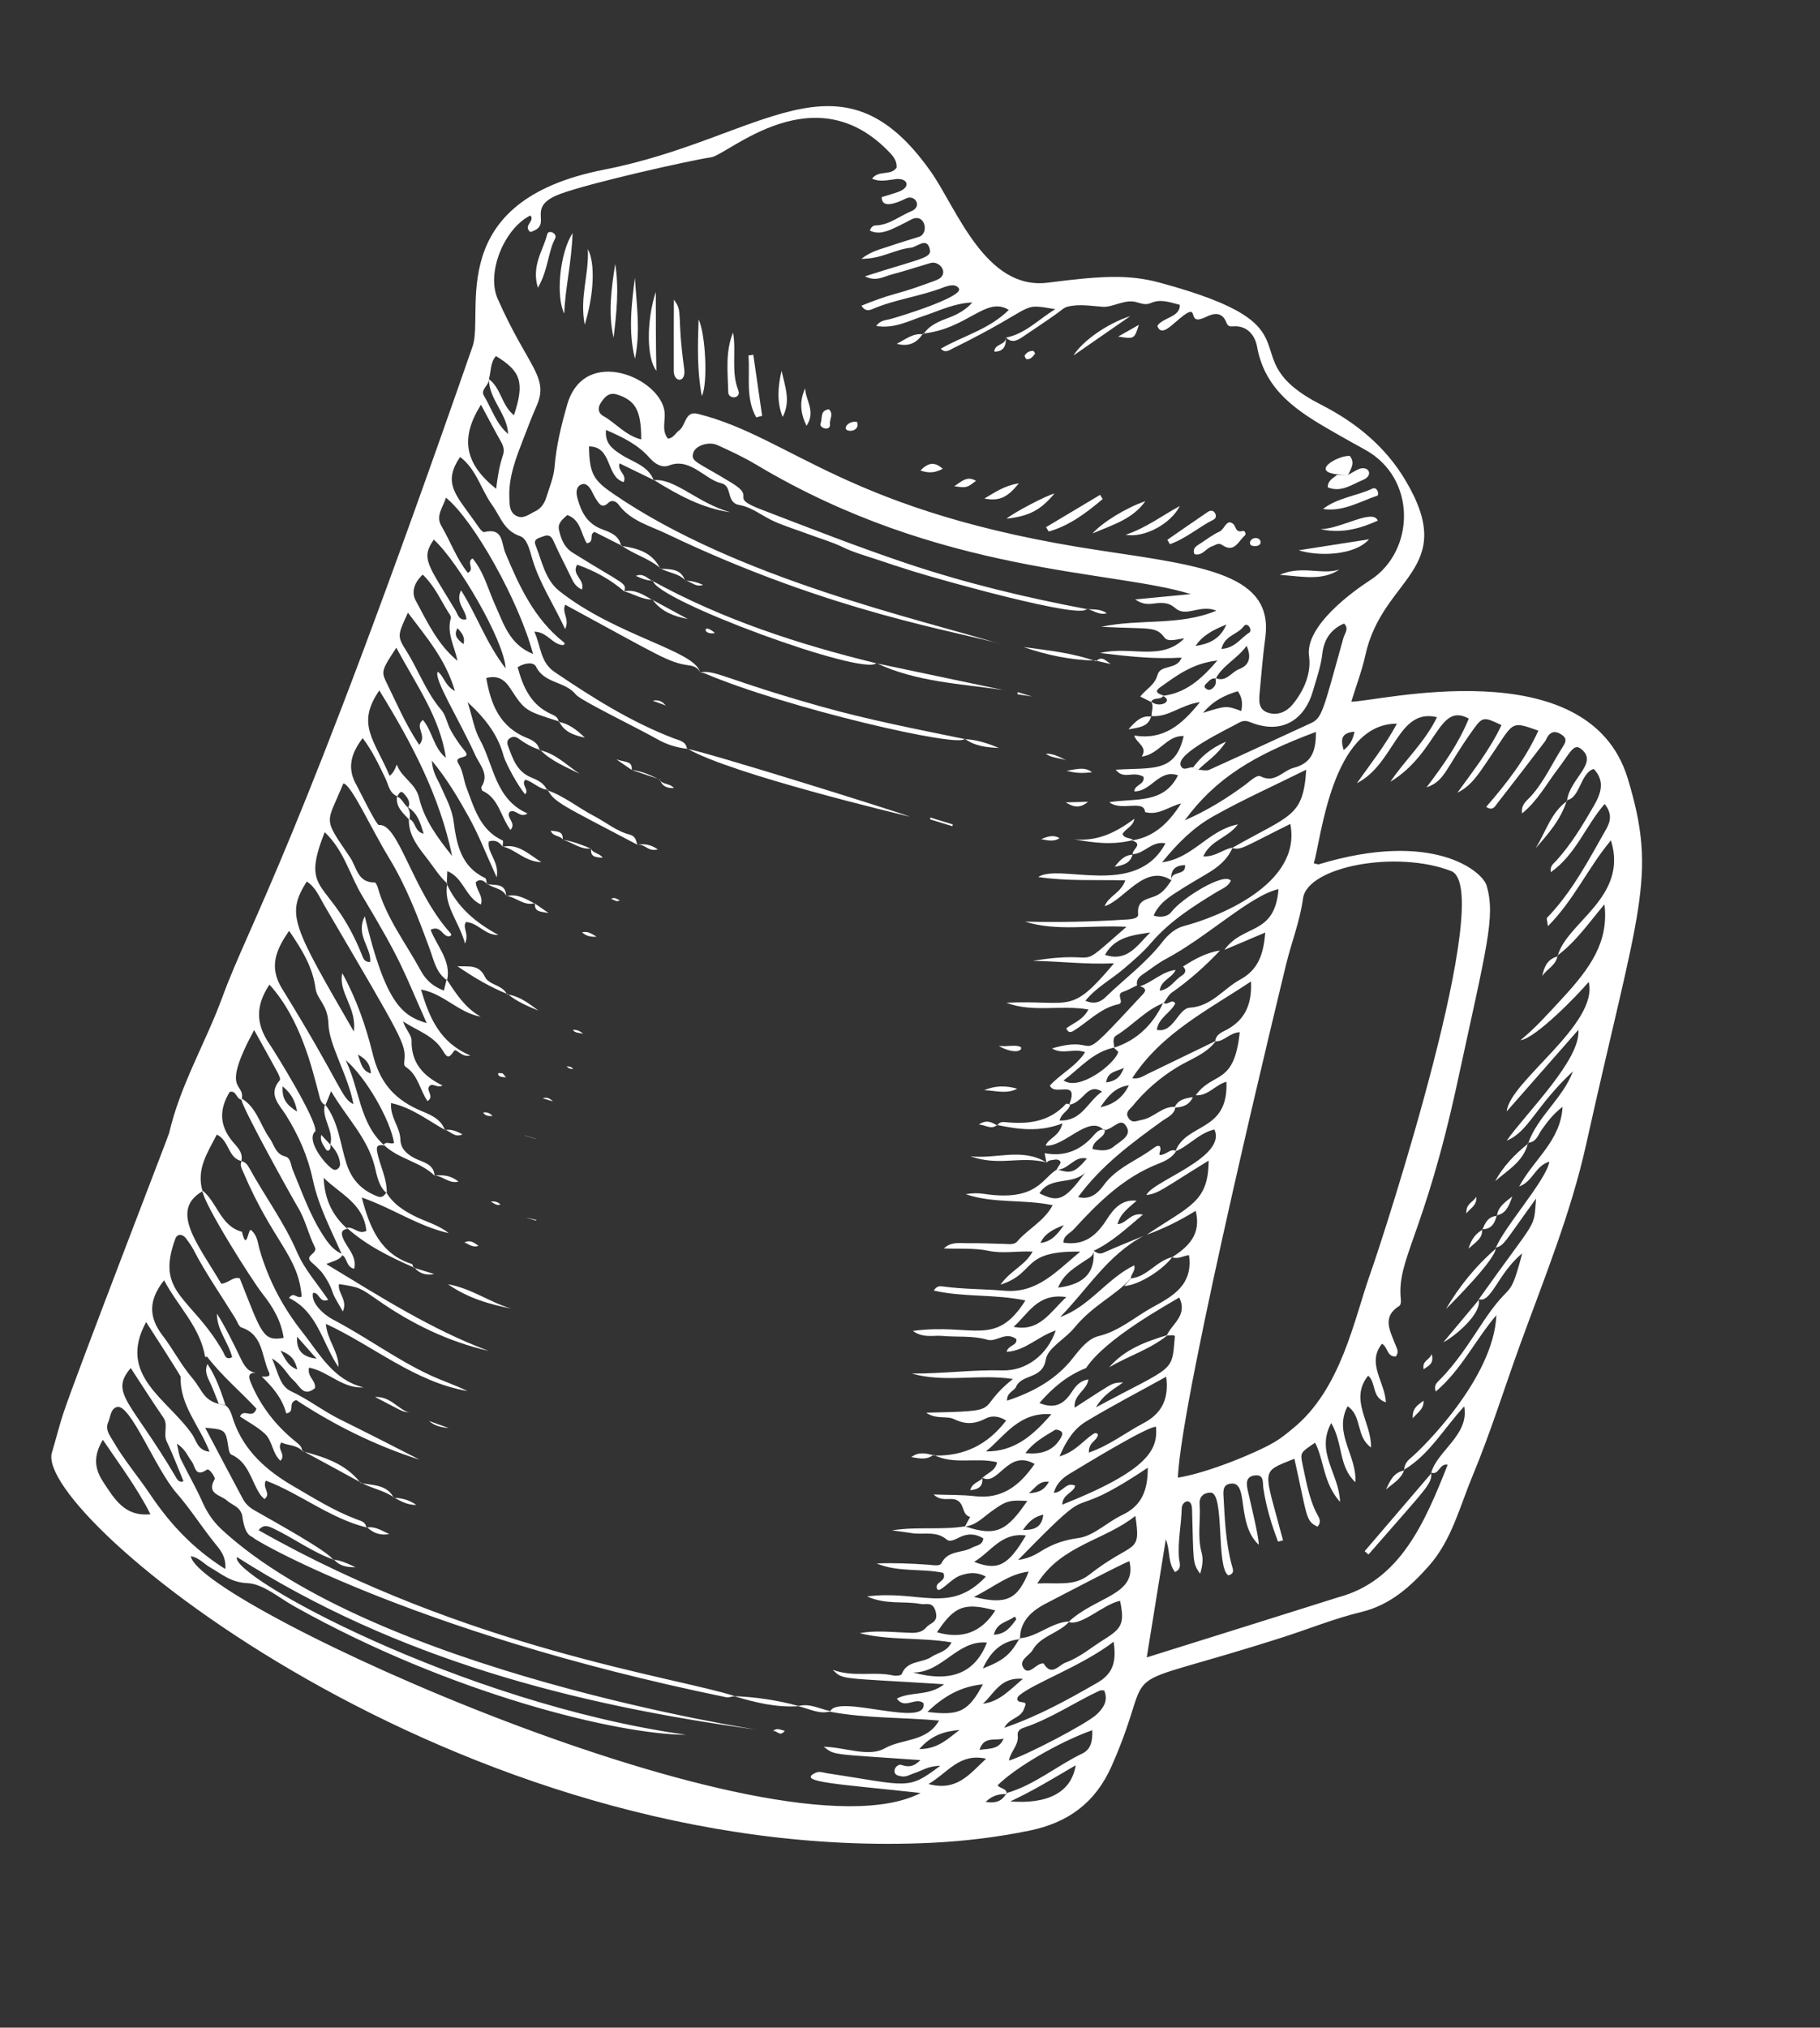 <svg width="246" height="274" viewBox="0 0 246 274" fill="none" xmlns="http://www.w3.org/2000/svg">
<rect x="0" y="0" width="246" height="274" fill="#333333" stroke="none"/>
<path fill-rule="evenodd" clip-rule="evenodd" d="M182.648 94.816C185.946 94.888 214.661 87.611 220.006 105.171C224.09 118.597 221.505 122.592 214.38 154.691C212.311 163.993 208.722 172.743 205.486 181.641C203.337 187.551 201.477 193.572 199.061 199.378C197.321 203.541 196.232 208.094 193.17 211.558C190.687 214.369 187.925 216.884 183.99 217.834C180.414 218.696 176.975 220.092 173.465 221.221C148.628 229.178 156.933 223.535 150.256 238.641C148.054 243.628 144.343 246.308 139.146 247.372C134.784 248.266 130.384 248.8 125.953 249.015C62.062 252.076 4.466 204.72 7.017 196.285C7.557 194.51 7.987 192.699 8.574 190.941C10.322 185.685 22.78 153.458 22.856 153.134C24.366 146.59 27.799 140.908 30.064 134.722C33.829 124.441 40.01 115.437 63.881 46.798C65.488 42.167 59.826 27.19 81.674 22.921C103.025 18.747 113.534 5.749 125.821 23.204C129.318 28.17 133.19 39.292 141.657 38.195C148.986 37.244 152.658 37.093 156.7 38.182C179.494 44.317 165.639 48.088 178.609 54.711C183.309 57.111 187.251 60.352 189.948 64.875C197.239 77.098 186.862 77.882 184.54 88.571C184.105 90.57 183.36 92.506 182.648 94.816ZM53.627 107.651L53.699 107.609C52.598 107.154 52.513 106.029 52.074 105.136C51.194 103.344 50.372 101.512 49.018 99.744C47.356 101.927 46.891 103.917 48.243 106.189C48.442 106.527 50.864 111.537 51.224 111.491C53.861 111.175 55.741 120.39 60.854 126.055C61.055 126.275 61.037 126.422 60.787 126.508C59.8 126.71 59.677 124.946 58.202 125.638C59.048 127.87 61.019 129.816 60.43 132.464C58.951 131.47 58.652 129.791 58.105 128.297C56.541 124.047 54.956 119.827 52.579 115.929C50.111 111.871 47.476 105.99 46.41 105.864C44.086 111.487 43.575 110.338 47.326 115.868C48.216 117.175 48.324 119.298 50.655 119.245C50.794 119.241 51.004 119.715 51.081 119.997C52.252 124.122 54.879 127.479 56.876 131.172C57.62 132.544 58.625 133.325 60.001 133.863C60.142 133.282 60.252 132.806 60.367 132.335C61.63 134.256 62.861 136.208 64.985 137.386C61.972 136.859 60.004 134.283 56.907 133.714C58.03 137.546 59.485 140.919 63.58 142.629C62.348 142.95 61.666 141.563 61.366 142.02C60.625 143.155 60.379 142.844 59.842 141.956C58.609 139.915 56.354 139.275 54.494 138.026C54.761 139.041 55.643 139.841 55.628 140.626C55.574 143.65 57.229 145.418 59.809 146.682C59.05 147.12 58.398 146.152 57.965 146.881C57.634 147.429 58.737 148.169 57.784 148.796C56.754 147.29 56.517 145.285 54.875 144.192C54.575 143.993 54.622 143.727 54.651 143.41C54.895 141.062 54.608 140.74 43.772 122.228C43.132 121.129 42.647 119.865 41.458 119.121C38.674 123.599 39.478 124.952 47.827 139.396C48.245 136.077 45.687 134.155 46.266 131.507C48.16 134.94 49.461 138.657 50.367 142.367C51.266 146.042 53.065 148.324 56.38 149.872C57.77 150.521 59.537 150.962 60.146 152.748L60.209 152.717C57.863 151.439 55.742 149.691 52.856 149.056C52.711 150.994 54.066 152.295 54.114 153.93C54.154 155.177 54.869 155.869 55.975 156.473C57.025 157.046 58.626 157.176 58.747 158.878L58.755 158.88C56.795 156.956 53.857 156.638 51.866 154.696C52.244 154.126 52.834 154.719 53.261 154.431C52.724 151.269 49.478 145.593 46.72 143.255C48.649 147.259 48.569 151.776 51.946 154.781C51.271 154.693 50.781 154.68 50.981 155.672C51.353 157.552 52.339 159.284 52.272 161.242C51.165 160.3 50.969 158.909 50.652 157.643C49.679 153.744 46.849 151.045 44.754 147.453C44.365 148.414 44.178 148.875 43.991 149.337C43.318 149.055 43.247 148.391 43.094 147.819C42.179 144.423 40.678 137.744 36.419 133.05C34.569 135.844 34.528 138.293 36.402 141.047C37.269 142.33 42.834 151.321 42.632 152.861C41.281 153.984 43.879 157.35 45.025 158.019C45.407 158.241 46.032 157.86 45.962 157.206C45.855 156.169 45.326 155.321 44.598 154.592L44.639 154.68C45.187 152.753 43.39 151.135 43.924 149.216C45.75 151.546 45.961 154.482 46.807 157.162C47.519 159.422 48.858 160.823 51 161.659C51.687 161.927 51.911 161.537 52.231 161.162C53.091 162.593 54.336 163.448 55.842 164.235C57.417 165.06 59.242 165.49 60.648 166.633C56.512 165.702 53.007 163.237 48.899 161.819C49.995 166.015 51.478 169.466 55.667 170.805C55.783 170.842 55.815 171.15 55.889 171.333L55.976 171.293C52.731 169.863 49.557 168.318 46.873 165.913C47.773 165.709 48.455 166.871 49.517 166.331C49.16 162.621 45.932 161.322 43.749 159.155C43.854 161.935 44.87 164.24 46.951 166.038C46.212 166.213 46.036 166.505 46.358 167.312C46.896 168.647 48.269 169.723 47.879 171.448C46.76 171.208 46.978 170.012 46.246 169.596C44.784 166.248 43.043 163.009 42.276 159.386C41.612 156.248 40.341 153.385 38.63 150.651C37.799 149.32 36.142 147.878 37.821 145.966C37.956 145.806 37.668 145.204 37.483 144.856C36.52 143.074 35.525 141.312 34.349 139.191C29.656 147.895 33.231 146.124 32.655 148.581C31.918 148.559 31.959 147.28 31.043 147.555C29.613 149.913 29.631 152.096 31.456 154.28C32.046 154.985 32.935 155.761 32.605 156.947L32.681 156.904C30.775 156.501 31.033 154.132 29.302 153.314C28.085 155.721 26.483 157.983 27.379 160.966C22.883 163.558 26.689 168.029 29.913 173.476C30.962 173.353 31.512 172.462 32.412 172.749C35.358 180.176 35.514 181.304 38.34 180.786C38.004 178.493 36.889 176.608 35.474 174.816C34.069 173.034 27.562 162.773 27.33 160.844C29.386 162.463 29.776 165.67 32.704 166.456C33.382 169.31 33.548 165.752 33.96 166.247C34.824 166.997 34.84 167.998 35.088 168.85C36.277 172.965 38.215 176.647 40.88 180.017C43.213 182.97 45.005 186.435 49.124 187.482C46.244 187.648 44.371 185.302 41.775 184.811C41.473 186.051 42.75 186.563 42.569 187.579C41.007 188.87 40.493 187.232 39.659 186.509C38.799 185.761 38.38 184.55 36.769 183.566C37.642 185.598 37.835 187.306 39.361 188.014C41.704 189.109 43.726 190.711 46.048 191.85C49.623 193.609 53.17 195.434 56.723 197.25C50.646 195.323 45.014 192.469 40.041 189.193C38.779 189.592 40.02 190.74 38.694 191.001C38.161 188.979 36.865 187.434 35.38 186.023C35.829 185.989 36.707 186.181 36.342 185.405C35.34 183.278 35.59 180.357 32.634 179.382C32.258 179.257 32.067 178.565 31.798 178.131C29.908 175.069 27.832 172.117 26.172 168.912C25.892 168.368 25.526 167.863 25.163 167.368C24.679 166.71 23.95 166.704 23.702 167.385C20.945 174.83 25.854 175.162 30.12 182.605C30.376 183.05 30.488 183.874 31.38 183.394C30.872 181.373 29.299 179.728 29.326 177.515C30.516 179.409 31.489 181.403 32.454 183.4C32.956 184.434 33.442 185.482 34.835 185.52C33.896 185.423 33.426 185.67 33.851 186.718C35.16 189.928 37.219 192.578 39.886 194.747C40.392 195.16 40.833 195.463 40.852 196.142L40.906 196.112C40.096 195.214 38.932 195.357 38.026 194.926C37.346 195.847 38.731 196.532 37.907 197.397C36.794 196.392 36.828 194.7 35.817 193.756C34.819 192.82 33.555 192.168 32.432 191.407C33.01 190.227 34.091 191.884 34.669 190.357C32.573 188.098 30.028 185.974 28.026 183.371C27.988 183.322 27.828 183.36 27.727 183.358C27.046 179.292 24.06 176.561 22.178 173.006C20.001 175.74 20.127 178.055 21.977 180.467C23.394 182.315 24.47 184.436 25.974 186.199C27.533 188.028 27.446 189.494 30.485 189.89C31.179 190.434 31.333 191.296 31.591 192.031C33.023 196.096 36.067 198.743 39.595 200.796C42.398 202.428 45.173 204.178 48.245 205.326C48.807 205.537 49.464 205.668 49.512 206.46L49.595 206.419C44.635 205.203 40.62 201.853 35.936 200.076C35.4 201.071 36.718 201.822 35.743 202.579C35.529 202.346 35.291 202.147 35.128 201.897C33.925 200.056 33.6 197.58 31.247 196.546C31.052 196.461 30.942 196.042 30.898 195.763C30.503 193.172 30.508 193.171 27.734 192.935C29.475 196.234 31.142 199.403 32.832 202.557C33.172 203.194 33.7 203.692 34.342 204.06C36.761 205.454 44.608 209.76 45.041 210.802L45.116 210.763C42.173 209.735 39.687 207.825 36.888 206.515C36.181 206.182 35.583 205.991 34.95 206.77C63.145 222.804 91.272 226.588 99.311 229.197C98.914 229.252 98.493 229.418 98.122 229.341C55.08 220.531 32.99 207.361 34.221 207.742C33.334 207.467 32.965 206.414 32.747 204.862C32.694 204.487 32.458 204.069 32.175 203.811C31.726 203.404 31.122 203.163 30.665 202.757C29.822 202.004 27.858 201.891 29.014 199.887C29.141 199.661 28.298 198.374 27.969 198.6C26.331 199.717 26.408 198.097 25.893 197.46C25.354 196.786 25.118 195.862 23.905 195.086C24.146 196.062 24.188 196.666 24.436 197.171C25.382 199.114 26.485 200.988 27.355 202.963C27.996 204.41 28.843 205.649 29.994 206.709C50.724 225.834 102.312 233.736 102.312 233.736C77.421 230.355 53.486 224.084 32.03 210.403C30.883 212.869 62.246 230.126 92.724 234.42C83.707 234.406 61.035 229.001 39.713 217.029C37.644 215.867 35.556 214.023 33.415 213.929C31.194 213.832 29.95 212.686 28.372 211.783C27.55 211.313 26.92 210.486 25.797 210.29C26.759 216.855 105.014 252.367 124.437 242.287C113.413 241.067 107.535 240.834 110.232 239.557C110.746 239.314 111.237 239.531 111.739 239.608C122.879 241.303 122.631 241.972 127.086 238.611C125.43 238.635 124.61 239.285 123.672 239.573C123.086 239.753 122.549 240.142 121.906 240.045C121.413 239.969 120.805 239.87 120.923 239.166C120.996 238.744 121.488 238.369 121.828 238.49C122.735 238.804 123.463 238.799 124.408 237.843C112.231 236.984 112.905 237.234 111.34 236.039C114.223 236.097 117.405 237.492 119.594 236.249C121.949 234.912 125.253 235.444 126.928 232.498C121.957 232.056 117.028 232.213 112.203 231.307C113.071 228.784 125.483 233.669 124.817 230.14C123.736 229.258 122.28 231.061 121.222 229.525C123.196 228.526 125.519 229.243 127.618 227.592C113.308 226.694 114.015 227.038 112.55 225.639C115.378 226.687 118.102 225.82 120.73 226.406C121.095 226.488 121.808 226.411 121.88 226.227C122.603 224.33 124.628 224.762 125.907 223.891C126.748 223.315 127.977 223.243 128.611 221.934C124.331 221.23 120.179 221.698 116.2 220.692C118.249 220.299 120.277 220.531 122.309 220.609C123.319 220.648 124.438 220.819 125.202 219.902C125.707 219.297 126.851 219.275 126.479 217.821C126.099 216.323 125.188 216.891 124.393 216.738C122.178 216.316 119.813 216.892 117.193 215.727C124.311 214.808 128.4 218.202 133.255 213.045C132.079 212.417 131.044 212.484 129.929 212.855C128.798 213.228 128.099 214.173 127.139 214.76C126.904 214.903 126.743 214.879 126.639 214.665C126.311 213.712 128.059 213.727 127.494 212.538C124.59 211.92 121.41 212.487 118.49 211.271C120.84 211.174 123.179 211.278 125.507 211.443C126.138 211.488 127.017 211.702 127.26 211.22C128.154 209.462 130.038 209.899 131.362 209.146C131.945 208.812 132.809 208.853 132.906 207.879C131.858 207.227 130.807 207.191 129.692 207.736C129.151 207.999 128.411 208.432 127.966 208.045C126.524 206.806 124.818 207.434 123.247 207.173C122.361 207.026 121.468 206.926 120.579 206.803C123.94 206.255 127.192 206.784 130.439 206.254C134.697 207.708 136.112 206.816 138.854 202.822C136.406 202.69 136.028 202.793 134.11 204.157C132.945 204.977 131.965 206.104 130.43 206.276C130.663 205.845 130.893 205.412 131.125 204.979C129.943 204.7 130.44 203.113 129.205 202.664C128.319 202.34 127.272 202.98 126.191 201.95C128.295 202.026 130.036 201.976 131.74 202.177C135.491 202.623 137.847 200.708 139.841 197.825C136.159 195.716 134.914 200.993 132.724 199.647L132.77 199.734C133.422 199.049 134.559 198.78 134.767 197.592C131.853 196.884 128.858 198.002 126.176 196.573L126.222 196.678C130.284 196.817 133.503 195.227 135.992 191.964C135.088 191.359 134.055 191.257 133.297 191.654C131.797 192.432 130.552 192.544 128.951 191.766C127.961 191.287 126.52 191.837 125.191 190.899C136.318 190.65 131.478 190.633 136.919 186.344C132.333 185.633 127.705 186.889 123.231 185.607C127.345 185.641 131.422 185.075 135.526 185.182C138.685 185.266 141.567 183.11 142.698 179.787C140.352 180.552 138.578 182.533 136.075 182.676C136.201 181.773 137.58 181.833 137.365 180.944C135.879 179.866 134.709 181.397 133.466 181.04C131.448 180.456 129.396 180.708 127.368 180.524C126.158 180.414 124.799 180.865 123.382 179.848C131.472 178.758 134.535 182.176 138.601 175.729C134.346 174.849 130.224 175.318 126.214 174.394C126.598 173.773 127.023 173.777 127.428 173.837C130.183 174.224 132.966 174.169 135.726 174.412C140.179 174.802 142.684 171.881 146.012 169.132C137.903 168.995 140.154 172.025 135.23 173.597C136.621 171.646 138.539 171.026 139.576 169.126C137.392 169.033 135.534 169.428 133.627 169.026C131.673 168.614 129.597 168.785 127.573 168.703C128.586 167.749 129.709 168.011 130.779 167.995C132.427 167.966 134.079 168.062 135.728 168.09C136.34 168.099 137.062 168.263 137.495 167.753C138.948 166.055 141.112 165.05 142.287 162.86C138.343 162.029 134.31 162.666 130.525 161.369C131.342 161.23 132.165 161.198 132.96 161.322C140.292 162.457 140.932 159.034 142.912 158.016C144.751 158.636 145.302 158.439 146.915 156.556C145.18 156.113 144.383 158.166 142.817 158.036C143.003 157.677 143.437 157.183 143.327 156.988C143.043 156.49 142.434 156.761 141.96 156.794C141.787 156.803 141.623 156.981 141.455 157.082L141.451 157.111C141.366 156.682 141.281 156.258 141.195 155.829C143.728 156.312 145.835 155.561 147.589 153.687C148.055 153.189 148.472 152.507 149.356 152.666C149.362 153.855 147.755 153.919 147.664 155.272C148.654 155.477 149.723 155.628 150.526 154.945C151.338 154.266 152.9 153.542 152.341 152.397C151.531 150.734 150.624 152.56 149.217 152.741C147.228 150.496 143.892 155.036 141.334 154.802C141.719 153.771 143.177 153.604 143.604 151.808C140.416 153.031 137.592 152.598 134.768 152.018L134.797 152.093C135.014 151.68 135.388 151.585 135.807 151.629C138.902 151.946 141.802 151.645 144.072 149.172C144.151 149.088 144.448 149.204 144.655 149.22C144.543 150.095 143.494 150.321 143.223 151.41C146.26 151.536 147.005 148.825 148.961 147.512C146.919 146.236 146.55 148.942 144.51 149.299C145.931 145.654 142.559 148.241 141.909 146.692C143.354 145.091 145.425 144.127 146.668 142.183C145.101 141.598 143.657 142.569 142.193 141.673C149.677 139.488 144.266 145.348 154.523 134.304C155.057 133.728 154.659 133.433 154.075 133.278C155.772 132.736 157.053 131.288 158.897 131.065C158.442 132.169 156.886 132.456 156.753 133.876C158.141 133.679 158.735 132.455 159.745 131.831C160.194 131.554 160.437 131.092 159.905 130.607C161.452 129.614 163.04 128.72 164.897 128.448C162.91 130.545 160.774 132.459 158.4 134.117C157.93 134.442 157.658 135.046 157.299 135.527C154.821 136.481 153.12 138.567 150.904 139.907C150.281 140.285 150.585 140.979 150.611 141.557C147.737 142.13 145.995 144.336 143.76 146.002C145.876 147.467 150.578 143.856 151.139 142.203C151.181 142.079 150.749 141.799 150.568 141.576C153.737 140.556 155.866 138.411 157.251 135.447C157.735 136.047 158.382 134.84 158.856 135.593C158.22 136.879 156.589 137.535 156.361 139.158C158.607 139.677 159.223 136.272 160.818 136.171C163.784 135.984 165.356 133.606 167.627 132.372C170.092 131.027 170.79 128.909 171.015 126.016C169 126.875 167.249 127.613 165.5 128.355C168.052 124.786 172.305 126.493 172.809 120.147C168.982 121.014 163.154 126.637 157.577 129.588C156.581 130.113 155.691 130.831 154.756 131.464C154.158 131.872 153.512 132.253 153.692 133.151C153.046 133.451 152.426 133.82 151.757 134.041C150.77 134.368 152.062 135.51 151.163 135.7C148.722 136.225 147.103 138.069 145.102 139.296C144.756 139.509 144.354 139.606 144.13 138.942C145.135 138.234 146.428 137.764 147.115 136.413C143.337 135.755 139.566 136.869 136.017 135.497C144.919 135.107 144.608 137.268 150.577 130.169C146.845 130.352 143.249 129.895 139.621 129.839C149.581 128.196 144.755 131.768 152.26 125.24C147.33 124.968 142.86 125.899 138.547 124.538C142.945 124.649 147.335 124.563 151.721 124.288C152.565 124.238 153.905 124.241 153.837 123.535C153.634 121.559 155.107 121.531 156.184 121.076C157.221 120.636 157.758 119.793 158.344 118.95C158.211 117.605 160.343 118.404 160.175 116.909C158.776 116.93 158.194 117.605 158.34 118.963C154.743 116.603 151.955 121.677 149.308 122.446C149.867 121.058 151.514 120.668 152.099 118.968C148.147 118.866 144.336 119.1 140.322 118.511C143.289 116.591 153.586 121.427 157.529 113.953C155.624 113.611 154.674 115.39 153.099 115.417L153.138 115.484C152.847 114.867 154.688 114.08 152.989 113.571C156.104 113.102 158.031 111.077 159.646 108.571C157.991 108.971 156.599 110.234 154.775 109.74C154.633 107.959 151.597 109.702 149.943 108.405C153.403 107.825 157.278 108.718 159.224 104.764C156.648 103.885 155.648 106.956 153.328 106.939C153.345 106 154.804 106.038 154.556 104.96C153.095 104.122 151.894 105.427 150.81 104.008C155.863 103.707 158.863 104.45 159.992 99.456C157.664 99.372 156.707 101.92 154.325 102.241C155.157 100.896 153.667 100.502 153.308 99.395C157.267 100.027 159.717 97.97 162.19 94.876C159.571 95.248 157.865 96.998 155.61 96.755L155.65 96.832C155.598 96.149 156.025 95.443 155.562 94.778C156.691 95.782 158.728 94.739 157.156 94.033C160.253 93.658 162.354 91.805 164.55 89.253C161.204 89.622 159.016 91.302 156.804 92.884C155.857 93.561 156.711 93.782 157.266 93.989C156.909 94.668 155.918 94.126 155.591 94.86C155.074 94.601 154.558 94.345 154.119 94.124C154.888 93.13 156.077 92.602 156.459 91.195C156.848 89.758 159.065 90.581 159.715 88.865C156.126 89.082 152.706 88.732 148.703 88.241C152.845 87.234 156.946 89.413 160.08 86.268C159.155 86.35 157.895 86.817 157.413 86.171C156.212 84.572 155.527 85.047 148.856 84.699C154.031 83.585 159.405 84.611 164.404 82.525C163.325 82.063 162.23 82.303 161.187 82.53C158.192 83.183 159.455 81.06 155.983 81.553C155.18 81.667 154.415 81.683 153.437 81C156.13 80.744 158.538 80.512 160.95 80.282C150.524 77.01 127.158 77.716 102.202 62.782C100.522 61.777 98.736 60.947 96.951 60.139C95.828 59.629 94.052 60.184 93.725 61.146C93.295 62.423 94.189 62.352 98.964 65.292C102.316 67.354 98.32 67.102 102.97 68.88C109.517 71.388 116.05 73.953 122.691 76.176C130.602 78.821 138.722 80.765 146.926 82.313L146.876 82.252C146.546 83.826 126.854 78.276 123.554 77.241C121.884 76.719 120.222 76.183 118.563 75.62C117.003 75.096 115.396 74.661 113.924 73.945C112.428 73.216 110.851 72.778 109.311 72.199C107.769 71.624 106.192 71.135 104.686 70.476C103.084 69.779 101.625 68.521 99.977 68.253C98.026 67.933 99.107 65.652 97.458 65.291C95.347 64.834 93.284 61.796 90.468 62.888C89.461 63.276 88.525 62.698 87.773 61.841C86.203 60.057 84.125 59.055 81.91 58.103C81.74 59.911 82.766 60.645 83.945 61.418C85.511 62.451 87.589 62.884 88.371 64.912L88.414 64.888C86.86 64.136 85.306 63.375 83.735 62.611C83.42 63.708 84.779 64.077 84.298 65.147C81.871 64.436 82.793 60.324 79.612 60.326C79.662 64.087 80.252 64.919 82.986 66.788C99.695 78.22 124.161 83.633 135.367 87.07C130.044 85.411 112.653 82.938 90.082 72.119C87.813 71.032 85.203 70.388 83.579 68.152C83.34 67.826 82.745 67.45 82.229 67.947C81.377 68.772 80.979 68.082 80.574 67.46C80.353 67.118 80.17 66.746 79.986 66.377C79.689 65.792 79.204 65.203 78.59 65.459C77.829 65.772 77.847 66.579 78.055 67.34C78.557 69.195 79.357 70.743 81.333 71.502C82.415 71.916 83.686 72.309 83.942 73.766L84.028 73.728C82.771 73.093 81.514 72.459 80.366 71.881C79.538 72.214 80.439 73.217 79.319 73.416C78.519 72.168 78.508 70.219 76.673 69.601C76.085 70.136 75.358 70.665 75.554 71.591C75.809 72.802 76.259 73.964 77.386 74.672C84.443 79.088 84.727 78.716 84.376 79.929L84.385 79.924C82.488 78.282 80.339 77.118 78.008 76.306C77.195 77.687 79.105 78.291 78.656 79.665C77.825 79.292 77.518 78.703 77.216 78.073C76.425 76.412 75.556 74.783 74.813 73.103C74.487 72.363 74.096 72.207 73.405 72.487C72.85 72.711 72.048 72.817 72.384 73.658C73.252 75.822 73.693 78.345 75.571 79.838C83.245 85.943 94.124 87.965 94.615 90.883L94.624 90.871C94.358 90.199 93.715 89.99 93.139 89.913C90.334 89.525 89.361 88.743 76.397 81.716C75.883 82.758 77.048 83.656 76.384 85.006C74.818 81.636 72.947 78.841 71.967 75.594C71.619 74.438 71.28 72.782 70.294 72.447C68.097 71.71 67.625 69.775 66.527 68.255C65.014 66.16 64.415 63.428 62.187 61.747C59.838 65.231 61.538 66.794 64.074 70.341C64.49 70.922 65.136 71.98 65.446 71.9C68.047 71.254 67.763 73.416 68.296 74.695C70.173 79.21 72.206 83.61 76.169 86.765C76.405 86.956 76.35 87.131 76.053 87.168C74.648 87.076 73.95 85.368 72.222 85.359C73.12 87.292 72.997 89.479 74.963 90.809C80.077 94.269 85.282 97.554 91.082 99.78C91.834 100.071 92.741 100.158 92.858 101.219L92.924 101.194C91.483 101.032 90.156 100.629 88.862 99.898C86.108 98.34 78.471 94.653 77.841 93.859C76.394 92.034 73.578 92.402 72.453 90.086C72.117 89.399 70.847 89.584 69.969 90.166C70.72 92.938 71.802 95.285 74.513 96.496C74.952 96.691 75.472 96.925 75.503 97.548L75.585 97.494C71.023 96.04 70.959 96.083 68.98 93.029C68.15 91.743 67.211 91.242 65.729 91.618C66.333 95.175 67.547 98.246 71.252 99.733C71.886 99.989 72.79 100.408 72.916 101.379L73.008 101.333C71.91 101.011 70.951 100.432 70.031 99.769C69.675 99.515 69.267 99.505 68.893 99.771C68.494 100.054 68.523 100.421 68.68 100.838C69.331 102.553 69.844 104.274 71.857 105.083C72.596 105.38 73.567 105.826 73.936 106.782L74.031 106.719C72.854 106.64 72.069 105.646 71.001 105.361C70.373 106.049 71.577 106.677 70.989 107.334C70.038 106.277 68.328 103.107 68.08 102.18C67.343 99.42 65.751 97.228 63.209 94.886C63.876 97.004 64.115 98.589 64.841 99.905C66.761 103.377 66.902 107.985 71.297 109.923C70.294 110.635 69.733 109.27 68.912 109.69C68.288 110.461 69.876 111.173 68.998 112.154C67.656 110.314 67.42 107.882 65.236 106.87C65.117 106.816 65.015 106.427 65.088 106.308C66.17 104.624 64.822 103.332 64.246 102.056C62.072 97.245 58.555 91.672 59.172 90.777C60.031 91.369 60.077 92.605 61.489 93.38C60.208 89.012 57.601 86.087 55.137 82.79C53.737 85.857 53.647 85.939 54.939 87.984C56.581 90.585 57.596 93.547 59.645 95.926C60.287 96.673 60.437 97.819 60.937 98.707C61.483 99.676 62.108 100.621 62.822 101.472C63.858 102.708 61.148 101.946 61.982 103.225C62.575 104.136 62.648 105.37 63.049 106.427C64.103 109.202 64.886 112.171 67.957 113.586C68.058 113.632 67.935 114.16 67.917 114.465L67.948 114.43C67.501 113.793 66.95 113.429 66.076 113.702C65.785 115.251 67.514 116.336 67.137 118.556C65.713 115.445 64.703 112.799 63.337 110.355C61.949 107.869 60.502 105.369 58.372 102.782C58.468 104.408 59.124 105.226 59.525 106.155C60.208 107.729 61.078 109.217 61.311 110.994C61.718 114.068 62.301 117.112 65.572 118.649C65.746 118.729 65.74 119.198 65.821 119.487L65.887 119.463C65.42 119.058 64.95 118.679 64.316 119.186C64.306 120.237 65.394 121.1 64.997 122.223C62.894 121.258 62.654 118.597 60.459 117.715C60.43 118.435 60.412 118.94 60.392 119.442L60.471 119.408C59.45 118.496 58.71 117.304 57.906 116.247C56.678 114.634 55.181 112.969 55.266 110.666C56.244 110.941 55.948 112.354 57.258 112.661C56.811 111.165 56.439 109.853 55.096 109.062L55.187 109.123C55.523 108.36 55.079 107.806 54.643 107.293C54.057 106.601 53.93 107.411 53.627 107.651ZM164.335 91.683C163.874 91.608 163.534 91.857 163.264 92.161C163.041 92.418 162.49 92.718 163.07 93.106C163.47 93.376 163.83 93.133 164.115 92.787C164.41 92.425 164.356 92.023 164.282 91.612C165.726 92.259 166.422 90.822 167.483 90.42C168.938 89.873 169.139 88.717 168.495 87.273C167.255 89.005 165.3 89.872 164.335 91.683ZM66.081 51.251C66.119 52.08 64.898 52.63 65.406 53.467C66.457 55.204 67.04 57.249 68.677 58.643C68.562 55.888 66.094 53.998 66.082 51.242C67.721 52.42 67.784 54.781 69.469 56.111C70.927 51.705 70.434 50.175 67.031 48.115C66.241 49.017 66.386 50.2 66.081 51.251ZM136.087 242.428C135.125 242.416 134.22 242.544 133.218 243.492C134.733 243.728 135.515 243.302 136.03 242.306C139.818 241.222 142.819 238.619 146.302 236.948C147.508 236.37 147.691 235.132 147.633 233.802C143.087 235.431 137.254 238.845 134.843 241.247C135.169 241.732 136.074 241.605 136.087 242.428ZM137.873 221.5C135.45 221.734 133.935 223.084 132.84 225.464C135.651 224.378 136.546 223.617 137.82 221.382C140.257 221.196 142.087 219.205 144.555 219.103C143.147 220.718 140.689 221.017 139.587 222.95C139.124 223.765 137.566 224.341 138.383 225.456C138.992 226.289 139.813 225.208 140.515 224.885C140.683 224.804 141.036 224.737 141.072 224.8C142.127 226.591 143.127 224.991 144.02 224.668C145.968 223.965 147.549 222.579 149.296 221.499C151.688 220.018 152.003 219.301 151.395 216.317C149.096 216.798 146.145 219.794 144.413 219.181C148.159 215.676 153.757 215.574 152.658 210.969C152.282 210.972 142.064 216.326 141.73 216.493C139.836 217.435 137.826 218.808 137.873 221.5ZM147.818 169.027C147.797 169.75 147.24 169.958 146.724 170.307C145.317 171.257 143.767 172.121 143.019 174.003C146.558 173.563 148.046 171.93 147.806 169.012C148.23 169.285 148.589 169.539 149.183 169.269C150.956 168.469 152.763 167.758 154.559 167.013C149.721 169.581 146.969 174.231 143.3 177.97C147.293 176.55 149.579 172.802 153.3 170.989C153.535 171.739 152.842 172.151 152.852 172.747C150.7 175.156 147.8 176.274 145.186 179.455C143.953 180.959 141.602 182.147 141.351 183.73C140.916 186.429 138.09 185.619 137.322 187.429C137.083 187.976 136.096 188.117 136.113 189.276C139.706 188.093 142.784 186.379 145.048 183.474C146.024 182.224 147.1 180.886 148.506 180.544C151.306 179.862 153.361 177.981 155.752 176.665C158.421 175.2 161.297 173.696 160.71 169.604C159.971 169.691 159.214 170.196 158.428 169.896C160.623 168.471 162.398 166.831 161.617 163.614C159.411 164.988 157.244 166.034 154.976 166.862C160.855 162.916 163.339 162.44 163.365 156.835C157.001 160.747 156.658 161.255 154.953 161.487C155.741 159.601 165.871 156.424 164.145 152.63C162.067 153.102 160.728 154.829 158.864 155.602C160.33 151.679 166.068 153.06 165.769 146.177C164.283 146.569 163.315 148.113 161.619 148.008C163.976 144.723 166.818 146.769 167.569 139.484C166.166 139.547 165.469 140.781 164.248 140.721C164.357 139.718 165.229 139.472 165.921 139.084C168.292 137.752 169.234 135.698 169.095 132.621C163.199 136.54 157 139.603 153.037 145.699C153.94 145.838 154.45 145.444 154.997 145.18C158.123 143.666 161.248 142.153 164.376 140.637C163.035 142.461 160.886 143.118 159.074 144.231C156.764 145.653 154.769 147.384 153.078 149.465C152.759 149.861 152.036 150.267 152.501 151.026C153.017 151.872 153.639 151.449 154.352 151.323C155.995 151.039 157.1 149.429 158.879 149.584C158.724 150.664 157.782 150.972 157.046 151.506C152.938 154.476 148.862 157.484 145.725 161.753C147.394 162.207 148.454 161.158 149.149 160.198C150.916 157.746 153.729 156.816 155.983 155.095C156.218 154.916 156.844 154.54 156.855 155.263C156.861 155.72 156.311 156.324 157.314 155.96C157.87 155.759 158.311 155.217 158.994 155.521C158.432 156.464 157.448 156.914 156.533 157.272C151.846 159.111 148.416 162.527 145.122 166.127C144.631 166.663 143.73 166.957 143.738 167.92C146.614 168.376 148.244 166.894 149.595 164.787C150.52 163.336 151.629 162.034 153.637 162.25C152.637 163.157 151.447 163.917 151.047 165.427C152.319 165.335 152.789 163.807 154.483 164.127C152.232 166.021 150.285 167.855 147.818 169.027ZM146.799 184.866C144.283 185.853 142.291 187.513 140.495 189.588C142.427 190.401 143.719 189.82 144.747 188.271C145.289 187.454 145.859 186.587 147.108 186.409C146.94 187.864 145.079 188.438 145.252 190.223C146.503 189.414 147.519 188.749 148.548 188.094C150.502 186.853 150.504 186.855 151.809 186.805C150.656 187.676 149.26 188.296 148.126 190.177C158.888 184.413 158.369 185.59 158.797 180.63C158.824 180.298 158.091 180.487 157.708 180.465C158.413 178.859 160.574 177.764 159.395 175.33C157.926 176.23 149.425 180.859 146.799 184.866ZM161.26 103.697C161.49 103.804 161.726 103.911 161.958 104.017C162.467 104.025 163.05 104.202 163.465 104.015C168.041 101.953 172.587 99.834 177.144 97.74C178.719 97.016 178.772 96.281 181.591 86.18C181.76 85.585 182.382 84.924 181.666 84.262C179.814 85.048 178.94 86.495 178.729 88.353C178.532 90.107 177.923 91.749 177.447 93.425C176.463 96.871 173.584 99.469 168.946 97.572C168.406 97.352 167.962 97.383 167.492 97.648C165.939 98.522 158.761 101.873 159.609 103.508C160 104.264 160.705 103.594 161.26 103.697ZM166.6 114.545C165.889 116.2 164.564 117.24 163.054 118.117C161.636 118.944 160.221 119.789 158.845 120.684C157.666 121.453 156.533 122.297 155.932 123.725C156.96 124.071 157.909 123.797 158.324 123.24C159.711 121.384 165.524 117.787 166.364 119.019C165.992 119.828 165.203 120.083 164.515 120.499C161.275 122.466 158.08 124.499 155.58 127.422C154.461 128.729 153.161 129.834 151.847 130.952C150.196 132.357 148.183 133.416 146.707 135.232C147.919 135.75 148.746 135.414 149.436 134.742C151.993 132.261 154.909 130.134 157.104 127.297C157.903 126.268 158.889 125.424 159.999 125.139C164.345 124.011 176.022 119.569 174.404 111.34C167.999 114.51 167.773 114.925 166.537 114.582C174.47 110.078 176.139 110.433 176.556 104.011C172.145 106.198 167.943 108.081 163.948 110.332C161.402 111.768 159.244 113.836 157.076 116.522C161.261 115.99 163.296 112.173 167.322 111.402C165.913 113.279 163.621 113.518 162.64 115.725C164.333 115.804 165.35 114.715 166.6 114.545ZM202.167 168.682C203.121 166.036 209.051 159.417 209.418 156.978C207.468 157.555 207.247 159.629 205.341 160.331C207.336 156.615 210.95 154.177 211.203 149.565C209.9 150.56 209.154 151.598 208.391 152.654C207.896 153.34 207.663 154.393 206.512 154.402L206.557 154.475C207.868 150.809 211.244 148.421 212.61 144.763C207.426 149.622 206.666 152.881 203.65 154.139C206.253 150.415 213.694 143.205 213.342 139.16C210.189 142.749 207.036 146.339 203.661 150.18C204.006 146.158 216.127 138.413 214.737 132.684C213.399 134.297 207.581 140.318 205.508 140.569C207.569 138.882 209.33 136.895 211.109 134.974C215.041 130.735 217.463 127.223 216.866 122.203C214.831 124.6 213.056 127.229 210.492 129.137L210.534 129.208C211.715 124.624 220.143 121.294 217.742 113.55C214.611 117.309 212.739 121.625 209.225 125.156C209.13 124.398 209.016 124.12 209.097 124.031C212.495 120.517 214.722 116.223 217.104 112.035C217.683 111.015 217.936 109.943 216.893 108.642C214.32 111.586 212.992 115.491 209.611 117.864C209.479 116.985 209.987 116.709 210.314 116.351C212.338 114.129 213.878 111.572 215.37 108.998C216.323 107.365 217.041 105.627 215.431 103.915C213.64 104.36 213.56 107.905 211.764 108.127L211.809 108.194C212.16 105.171 216.206 103.077 213.642 101.156C212.672 100.43 212.181 101.816 210.503 104.005C208.995 105.976 207.822 108.228 205.73 109.915C205.558 108.711 206.366 108.213 206.88 107.647C208.717 105.635 209.786 103.155 211.237 100.912C211.604 100.342 211.85 99.819 211.154 99.332C210.501 98.872 209.845 98.677 209.263 99.427C209.077 99.669 208.989 99.988 208.799 100.229C206.676 103.006 204.549 105.785 202.397 108.54C202.084 108.938 201.782 109.649 200.881 109.033C203.658 105.834 206.196 102.575 207.931 98.731C203.945 97.323 204.718 97.535 201.064 102.817C199.933 104.448 198.908 106.188 196.988 107.12C199.128 104.162 201.382 101.297 202.949 97.984C200.551 96.845 200.408 96.812 199.119 98.6C195.348 103.825 195.372 105.518 192.816 106.399C195.22 103.223 197.181 100.395 198.528 97.101C194.381 94.852 194.4 101.667 187.928 105.649C189.89 102.708 192.584 100.306 194.233 96.913C188.901 95.636 188.529 103.229 183.403 105.833C185.206 103.267 187.172 100.832 188.818 97.789C180.019 97.759 178.572 113.415 177.578 116.661C178.053 116.763 178.16 116.823 178.246 116.799C193.674 112.122 200.382 117.722 200.946 119.688C202.151 123.88 200.99 127.767 196.979 146.3C192.456 167.172 188.755 170.131 189.346 175.631C189.376 175.907 189.324 176.353 189.145 176.461C186.756 177.941 187.879 179.798 188.561 181.599C188.766 182.15 189.169 182.666 188.659 183.297C187.444 183.384 187.578 181.955 186.786 181.587C184.69 184.24 187.191 186.721 187.322 189.5C185.346 188.85 186.049 186.822 184.922 185.897C182.311 189.18 185.415 192.217 185.312 195.597C183.222 194.102 184.16 191.372 182.148 190.024C180.203 193.678 183.436 196.705 183.196 200.29C180.874 198.107 181.572 195.069 179.932 192.299C177.785 196.262 181.024 199.161 181.126 202.957C178.804 200.323 179 197.337 177.751 194.952C175.795 196.278 175.718 196.297 176.044 197.815C176.53 200.02 176.874 202.266 177.885 204.341C178.156 204.893 178.76 205.571 178.074 206.298C176.451 205.511 176.74 205.077 174.957 197.117C170.254 199.038 170.805 198.229 173.421 208.151C173.195 208.207 172.969 208.264 172.746 208.324C171.85 205.973 171.119 203.57 170.752 201.041C170.655 200.336 170.896 199.183 169.549 199.383C168.378 199.554 168.465 200.46 168.633 201.298C168.811 202.172 170.245 207.972 170.129 208.735C167.107 205.92 168.784 200.401 166.519 200.473C165.274 200.516 165.334 201.43 165.379 202.246C165.551 205.33 165.676 208.423 166.473 211.431C166.628 212.008 166.973 212.623 166.028 212.879C164.337 211.846 165.571 201.679 163.625 201.699C162.695 201.707 162.074 202.232 162.147 203.278C162.303 205.431 161.825 207.615 162.401 209.746C162.639 210.629 162.578 211.438 162.225 212.655C161.127 211.213 161.342 210.91 161.122 203.922C161.064 202.262 159.755 202.855 159.728 203.817C159.675 206.077 159.164 208.307 159.362 210.588C159.413 211.152 159.806 211.991 158.818 212.429C157.798 211.087 158.19 209.47 157.578 208.013C156.739 213.201 155.904 218.387 155 223.966C160.47 222.267 180.888 215.844 180.886 215.842C189.19 213.618 192.536 205.885 195.677 197.93C194.533 197.686 194.526 199.438 193.403 198.978L193.443 199.047C194.205 196.092 198.639 193.901 197.909 190.046C195.099 193.101 193.181 196.587 189.754 198.623L189.796 198.695C189.792 198.026 190.111 197.493 190.597 197.093C192.316 195.676 201.912 186.178 202.256 177.723C199.411 181.047 197.526 185.108 194.063 188.04C193.788 187.225 194.184 186.862 194.544 186.506C196.898 184.165 198.635 181.366 200.46 178.631C204.42 172.688 203.935 176.163 205.751 169.369C202.431 172.078 201.515 176.292 199.811 175.518L199.858 175.599C207.976 164.15 207.273 166.281 207.623 161.964C203.218 168.02 203.362 168.278 202.121 168.615L202.167 168.682ZM135.985 45.617C138.591 45.109 140.335 43.175 142.642 41.782C137.619 40.931 140.593 41.271 128.833 47.062C128.313 47.319 127.747 47.775 127.167 47.117C130.172 45.381 133.695 44.523 136.352 41.876C133.264 39.971 130.83 44.419 124.765 45.077L124.81 45.165C125.66 43.878 127.019 43.396 128.373 42.879C129.539 42.435 130.591 41.808 131.423 40.878C129.013 40.957 126.983 41.989 124.848 42.695C122.83 43.36 120.863 44.453 118.424 44.052C118.996 43.278 119.628 43.296 120.203 43.15C121.491 42.823 130.396 40.081 129.598 38.959C129.114 38.269 128.16 38.596 127.365 38.896C124.287 40.067 120.972 40.458 117.932 41.761C117.518 41.94 116.926 42.123 116.44 41.305C117.959 40.697 119.433 40.136 120.993 39.713C122.869 39.206 124.71 38.553 126.534 37.866C128.488 37.128 127.062 35.152 125.758 35.544C123.986 36.072 122.225 36.641 120.436 37.117C119.399 37.398 118.375 38.091 116.907 37.34C124.833 34.805 126.032 34.882 125.65 33.563C125.203 32.017 123.966 33.392 123.072 33.483C120.969 33.695 119.102 35.013 116.429 34.97C117.8 33.929 118.973 33.692 120.08 33.314C121.442 32.843 122.829 32.437 124.205 32.004C125.641 31.555 125.032 28.705 123.181 29.658C120.32 31.145 119.02 31.859 117.575 31.16C117.762 30.646 118.022 30.476 118.338 30.466C120.188 30.414 121.568 29.201 123.173 28.542C124.728 27.903 123.667 26.227 122.465 26.818C121.053 27.515 119.17 28.211 119.174 26.641C119.925 26.407 120.701 26.19 121.454 25.914C123.154 25.291 122.696 24.044 121.141 24.196C120.085 24.302 118.996 24.654 117.879 24.141C118.768 22.923 120.436 23.809 121.191 22.644C121.243 21.826 120.837 21.238 120.335 20.703C110.105 9.799 98.436 20.927 96.105 21.259C93.417 21.644 79.76 24.701 75.722 26.208C70.772 28.049 75.005 30.355 71.683 31.355C70.634 30.493 72.368 29.87 71.686 29.115C68.151 30.879 65.714 36.842 67.261 40.358C71.384 49.705 74.291 50.905 72.503 54.913C71.876 56.323 71.335 57.771 70.776 59.211C69.781 61.802 68.73 64.381 68.845 67.248C68.882 68.191 68.829 69.189 69.778 69.702C70.731 70.216 71.549 69.456 72.337 69.092C73.079 68.744 73.585 68.062 73.842 67.216C74.259 65.839 74.842 64.522 74.962 63.048C75.192 60.205 75.873 57.443 76.658 54.705C78.977 46.57 89.433 51.111 89.835 55.746C89.939 56.926 89.409 58.221 90.287 59.278C91.046 59.191 91.294 58.528 91.771 58.185C92.719 57.511 92.567 55.485 94.293 55.916C107.071 59.102 114.448 69.266 148.919 74.418C162.991 76.524 172.174 77.682 171.022 86.189C170.69 88.616 170.499 91.062 170.27 93.503C170.166 94.643 170.022 95.906 171.455 96.328C172.766 96.713 173.931 96.168 174.759 95.146C176.291 93.264 177.254 90.955 176.936 88.659C176.361 84.553 182.992 79.823 185.196 78.403C191.247 74.507 191.581 64.644 184.481 60.752C183.049 59.968 181.611 59.161 180.188 58.346C175.479 55.642 170.988 52.854 169.908 46.833C169.655 45.425 168.652 43.943 166.678 44.104C166.231 44.144 165.957 44.093 165.766 43.592C165.223 42.19 164.199 42.242 163.046 42.808C160.247 44.187 162.202 41.011 160.018 42.598C158.501 43.711 157.021 45.654 156.433 44.043C157.102 42.899 159.582 42.868 159.459 41.186C158.198 40.883 156.911 40.354 155.598 40.93C154.784 41.288 154.247 40.986 153.49 40.8C152 40.438 150.362 41.543 149.088 41.459C147.488 41.355 145.925 41.048 144.321 41.434C143.8 41.56 143.45 41.936 143.033 42.235C141.448 43.38 139.812 44.446 138.192 45.547C137.469 46.037 136.747 46.392 135.984 45.613L135.985 45.617ZM159.207 199.677C163.182 199.044 169.728 196.363 172.279 194.864C173.164 194.343 173.943 193.691 174.743 193.038C181.319 187.696 183.021 178.257 185.225 172.079C187.125 166.734 202.258 120.087 196.145 117.706C188.743 114.83 176.703 117.099 176.119 121.417C175.706 124.501 174.539 127.388 173.82 130.391C173.517 131.645 159.669 188.385 159.207 199.677ZM57.676 138.253C54.419 130.981 54.452 130.202 48.902 120.956C47.272 118.239 46.528 114.96 43.889 112.45C40.422 121.216 44.671 118.457 48.93 129.063C49.081 129.443 49.223 130.038 50.039 129.988C50.225 128.029 48.016 126.391 49.304 123.816C52.111 135.588 54.359 137.269 57.676 138.253ZM30.45 212.021C30.604 210.275 29.68 209.341 28.932 208.403C27.189 206.226 25.698 203.864 23.851 201.748C21.003 198.488 17.617 189.64 15.816 190.13C14.919 190.378 14.96 191.448 14.63 192.166C14.173 193.168 14.827 193.94 15.285 194.729C16.751 197.275 18.667 199.513 20.293 201.934C22.965 205.907 26.105 209.296 30.45 212.021ZM39.079 125.785C37.267 128.372 36.334 130.69 38.109 133.568C46.352 146.934 46.093 148.387 47.77 149.2C47.086 145.387 44.469 141.232 44.392 138.369C44.324 135.77 42.851 135.052 42.656 133.596C42.281 130.77 40.903 128.43 39.079 125.785ZM52.667 104.845C53.549 104.155 53.545 103.065 53.683 103.433C54.334 105.145 56.192 105.854 56.649 107.831C57.333 110.784 59.205 113.283 61.114 115.665C59.419 107.533 55.641 100.379 51.271 93.299C48.115 97.861 50.567 99.925 52.667 104.845ZM137.608 210.807C139.484 210.523 140.276 209.843 141.163 209.341C142.595 208.532 144.029 208.068 145.77 207.834C147.843 207.552 149.657 205.673 151.694 204.716C154.352 203.461 155.148 201.362 155.14 198.333C142.593 206.699 149.475 198.633 137.608 210.807ZM72.051 88.374C70.14 81.204 64.041 70.306 60.282 67.254C59.89 68.524 58.852 69.701 59.653 71.061C60.885 73.152 61.692 75.494 63.236 77.413C64.222 76.925 62.985 75.968 63.874 75.457C65.432 77.323 65.975 79.683 66.963 81.834C68.084 84.282 68.845 87.083 72.051 88.374ZM147.177 196.288C149.986 195.311 152.16 193.573 154.573 192.303C157.062 190.994 158.023 188.989 157.629 186.036C153.945 188.077 150.294 189.972 146.784 192.093C145.19 193.055 144.129 194.645 143.208 196.801C145.327 196.175 146.316 194.768 147.638 193.863C147.878 193.704 148.13 193.504 148.406 193.834C148.333 194.705 147.098 194.856 147.177 196.288ZM150.524 221.847C146.137 225.195 139.767 227.41 137.756 229.112C137.395 229.412 137.374 229.901 137.936 229.983C138.793 230.111 138.721 230.136 138.379 230.998C137.907 232.196 136.425 232.149 135.746 233.481C140.438 231.859 144.361 229.656 148.281 227.412C150.462 226.167 150.921 224.547 150.524 221.847ZM177.87 98.903C169.423 102.049 164.299 105.185 160.134 110.854C163.229 109.504 165.819 107.877 168.295 106.059C168.967 105.566 169.866 104.646 170.379 104.907C172.339 105.894 173.381 104.14 174.853 103.758C177.48 103.083 177.86 101.228 177.87 98.903ZM156.251 192.803C155.104 192.736 146.909 197.744 144.59 199.138C143.639 199.707 142.773 200.474 142.44 201.72C143.635 201.727 144.098 200.158 145.328 200.772C145.095 201.759 143.64 201.864 143.577 203.326C155.379 198.637 156.504 195.819 156.251 192.803ZM19.75 178.647C15.804 185.897 22.675 189.009 25.994 193.857C26.546 194.664 26.703 196.005 28.324 196.172C26.978 192.652 24.282 189.89 24.421 186.065C24.427 185.876 19.855 178.803 19.75 178.647ZM140.202 213.977C142.841 213.824 145.159 214.409 147.191 212.817C153.268 208.062 154.268 210.202 153.46 204.846C149.296 208.173 143.47 208.765 140.202 213.977ZM56.656 100.648C57.831 99.377 55.942 98.213 57.164 97.284C58.472 98.834 58.588 101.073 60.273 102.4C59.435 96.853 56.191 92.461 53.571 87.524C51.738 90.31 51.49 90.716 52.145 92.035C53.545 94.875 54.77 97.817 56.656 100.648ZM149.246 228.427C149.006 228.435 148.788 228.386 148.626 228.46C145.199 230.053 142.06 232.237 138.439 233.443C137.976 233.597 137.477 233.848 137.559 234.513C137.722 235.82 136.576 236.689 136.372 237.899C138.501 237.319 146.897 232.936 148.24 231.665C149.167 230.79 149.82 229.79 149.246 228.427ZM68.343 90.319C68.172 86.627 61.955 75.93 58.634 72.917C56.86 75.479 57.813 76.244 61.553 82.465C61.884 83.018 62.028 83.901 63.036 83.688C63.022 82.408 61.484 81.47 62.317 79.766C64.468 83.134 65.639 86.793 68.343 90.319ZM65.008 54.688C62.16 59.23 62.802 62.642 67.059 66.052C67.257 64.479 67.476 62.978 67.975 61.536C68.186 60.93 68.096 60.37 67.77 59.789C66.875 58.204 66.034 56.595 65.008 54.688ZM17.671 184.862C14.768 188.27 17.694 189.326 23.683 199.455C23.905 199.834 24.156 200.42 24.803 200.159C24.051 198.36 23.374 196.541 22.536 194.795C22.024 193.726 22.788 192.576 22.068 191.539C20.582 189.384 19.183 187.171 17.671 184.862ZM20.335 204.618C18.552 201.087 16.218 197.986 13.902 194.56C12.596 196.748 12.757 198.449 13.954 200.26C15.486 202.575 16.856 204.977 20.335 204.618ZM57.14 77.644C55.961 78.754 55.587 80.03 56.177 81.126C57.744 84.018 59.132 87.07 61.837 89.3C61.448 87.356 60.34 85.56 60.941 83.509C61.005 83.289 60.732 82.945 60.569 82.693C59.533 81.053 58.776 79.227 57.14 77.644ZM86.667 59.387C86.683 55.472 85.892 54.128 83.46 53.33C82.304 52.952 81.751 53.631 81.225 54.411C80.739 55.124 80.84 55.835 81.582 56.243C83.24 57.159 84.462 58.797 86.667 59.387ZM123.407 226.002C128.571 227.42 131.794 226.047 133.401 221.962C129.395 221.577 127.354 226.068 123.407 226.002ZM134.531 217.62C130.33 216.506 129.027 217.007 126.647 220.572C129.999 221.531 132.627 220.635 134.531 217.62ZM133.263 196.133C137.078 196.165 139.587 194.026 142.107 191.102C137.72 190.772 135.811 194.057 133.263 196.133ZM136.557 243.425C141.631 243.822 144.813 242.205 145.394 238.542C142.337 240.335 139.535 242.047 136.557 243.425ZM136.994 179.293C140.502 179.998 141.864 177.386 144.127 175.278C140.214 174.677 138.96 177.597 136.994 179.293ZM131.669 211.055C134.884 212.304 136.277 211.552 138.663 207.494C135.356 207.04 134.002 209.648 131.669 211.055ZM125.361 231.331C129.69 231.889 130.917 231.252 132.85 227.601C129.907 227.888 127.59 229.179 125.361 231.331ZM125.494 241.079C129.347 242.097 131.023 239.755 133.287 237.653C129.661 236.851 128.145 239.537 125.494 241.079ZM131.64 215.79C136.055 216.896 137.554 216.111 139.044 212.373C136.332 212.691 134.41 214.429 131.64 215.79ZM155.484 126.006C153.108 126.36 150.674 126.626 149.357 129.03C152.437 130.062 153.766 127.633 155.484 126.006ZM140.498 161.263C142.899 162.382 143.762 162.498 146.68 158.431C144.997 160.206 141.939 158.868 140.498 161.263ZM138.6 196.353C140.969 196.622 142.532 195.887 143.443 194.189C143.597 193.905 143.666 193.586 143.387 193.395C143.171 193.253 142.765 193.125 142.59 193.229C141.175 194.09 139.697 194.895 138.6 196.353ZM167.78 96.085C167.941 95.169 167.971 94.297 167.296 93.405C165.62 93.927 164.057 94.609 162.609 96.325C165.772 95.34 165.772 95.34 167.78 96.085ZM132.847 230.226C135.062 229.953 136.426 228.423 138.256 226.857C135.19 226.583 134.359 228.912 132.847 230.226ZM152.583 146.66C150.703 146.901 149.683 148.216 148.731 149.619C150.488 149.274 151.791 148.314 152.583 146.66ZM129.696 233.769C127.753 233.944 125.919 234.413 124.259 236.358C126.815 236.347 128.172 234.901 129.696 233.769ZM161.594 87.29C163.335 87.014 164.88 86.45 165.76 84.392C163.959 85.12 162.543 85.864 161.594 87.29ZM165.1 87.692C166.934 87.58 167.702 86.209 168.858 85.484C169.345 85.184 168.605 83.93 168.093 84.646C167.294 85.758 165.514 85.85 165.1 87.692ZM135.65 234.934C134.566 235.27 132.961 234.563 132.4 236.456C133.791 236.265 135.06 236.408 135.65 234.934ZM137.35 218.851C137.315 218.725 137.311 218.614 137.251 218.535C137.224 218.494 137.083 218.479 137.039 218.512C136.184 219.194 134.735 219.219 134.336 220.902C136.026 220.817 136.636 219.748 137.35 218.851ZM183.079 98.868C181.242 99.038 181.203 99.941 181.615 101.356C182.469 100.691 182.856 99.993 183.079 98.868ZM143.796 165.543C142.545 166.053 141.246 166.59 140.631 167.962C142.144 167.8 142.985 166.723 143.796 165.543ZM40.161 180.63C40.049 182.272 40.658 183.34 42.787 183.599C41.699 182.37 40.927 181.498 40.161 180.63ZM38.207 146.796C38.084 148.552 38.749 149.307 40.162 150.209C39.863 148.625 39.343 147.782 38.207 146.796ZM138.275 206.736C140.104 206.784 140.839 206.156 141.02 204.679C139.846 204.933 139.1 205.528 138.275 206.736ZM48.375 142.496C48.805 143.779 48.956 144.694 50.131 145.062C50.051 143.981 49.694 143.236 48.375 142.496ZM139.069 201.783C140.58 201.705 141.209 201.231 141.777 200.233C140.525 200.088 140.073 200.879 139.069 201.783ZM37.92 182.513C38.618 183.779 38.994 184.633 40.185 185.054C39.888 183.857 39.469 183.113 37.92 182.513ZM151.913 144.311C150.741 144.851 149.727 144.806 149.511 146.273C150.702 146.091 151.372 145.685 151.913 144.311ZM61.844 84.885C61.279 85.832 61.8 86.384 62.651 87.04C62.913 86.011 62.351 85.471 61.844 84.885Z" fill="white"/>
<path fill-rule="evenodd" clip-rule="evenodd" d="M152.872 172.754C155.101 172.51 156.339 170.347 158.448 169.878C157.038 171.739 153.78 173.7 151.961 173.777C152.266 173.434 152.569 173.095 152.872 172.754Z" fill="white"/>
<path fill-rule="evenodd" clip-rule="evenodd" d="M29.578 189.731C29.158 188.695 28.791 187.632 28.3 186.633C27.922 185.867 27.666 185.144 28.036 184.316C29.185 186.013 29.832 187.93 30.475 189.849C30.174 189.809 29.876 189.771 29.578 189.731Z" fill="white"/>
<path fill-rule="evenodd" clip-rule="evenodd" d="M161.256 103.717C162.272 102.349 163.462 101.206 165.716 100.212C164.461 102.147 163.025 102.919 161.954 104.038C161.723 103.931 161.487 103.824 161.256 103.717Z" fill="white"/>
<path fill-rule="evenodd" clip-rule="evenodd" d="M55.073 109.037C55.416 109.581 55.489 110.168 55.322 110.786C54.498 109.863 53.436 109.06 53.673 107.588L53.601 107.63C54.379 107.846 54.538 108.72 55.163 109.1L55.073 109.037Z" fill="white"/>
<path fill-rule="evenodd" clip-rule="evenodd" d="M44.582 154.558C44.902 155.141 44.377 155.834 44.042 155.298C43.672 154.703 43.214 154.135 43.42 153.357C43.818 153.785 44.222 154.214 44.625 154.644C44.623 154.646 44.582 154.558 44.582 154.558Z" fill="white"/>
<path fill-rule="evenodd" clip-rule="evenodd" d="M32.587 148.4C34.705 149.609 35.15 152.013 36.441 153.811C37.074 154.693 37.202 155.919 38.541 156.272C39.321 156.479 39.288 157.412 39.559 158.062C40.82 161.09 41.886 164.204 43.703 166.982C44.397 168.042 45.102 169.009 46.321 169.482C46.046 170.227 45.251 170.326 44.098 170.81C51.499 175.291 58.351 179.679 66.055 182.552C60.579 181.294 55.647 178.887 51.078 175.7C48.604 173.974 48.619 173.953 45.815 173.52C45.619 174.744 47.031 175.685 46.341 177.216C45.795 176.211 45.202 175.403 44.907 174.495C44.647 173.687 44.229 172.987 43.783 172.316C43.336 171.646 42.691 171.1 42.087 170.552C41.061 169.612 43.024 169.451 42.544 168.496C41.666 166.752 41.256 164.756 40.244 163.114C39.783 162.369 32.417 149.197 32.587 148.4Z" fill="white"/>
<path fill-rule="evenodd" clip-rule="evenodd" d="M32.596 156.908C33.18 156.986 33.478 157.446 33.717 157.876C35.824 161.691 38.429 165.203 40.174 169.253C41.16 171.537 42.917 173.487 44.361 175.636C43.152 176.165 43.176 174.56 42.301 174.713C41.998 176.054 43.735 177.645 45.006 178.312C49.471 180.643 53.533 183.685 58.124 185.821C59.788 186.594 61.533 187.161 63.178 187.973C56.049 186.739 50.583 181.934 44.05 178.893C44.22 181.126 45.811 182.669 45.746 184.732C43.567 181.526 42.961 177.282 39.065 175.395C39.761 174.454 40.077 175.56 40.776 175.209C40.317 169.612 36.959 167.968 32.846 158.317C32.641 157.839 32.387 157.394 32.673 156.866L32.596 156.908Z" fill="white"/>
<path fill-rule="evenodd" clip-rule="evenodd" d="M130.392 99.816C130.035 101.185 106.238 95.676 95.215 90.979C95.027 90.898 94.807 90.896 94.601 90.862C94.601 90.862 94.592 90.873 94.592 90.874C96.633 90.446 97.914 91.793 110.887 95.446C117.323 97.259 123.89 98.537 130.436 99.875L130.392 99.816Z" fill="white"/>
<path fill-rule="evenodd" clip-rule="evenodd" d="M92.84 101.206C94.194 101.207 122.13 109.939 122.991 110.368C121.728 110.042 98.977 104.66 92.925 101.177C92.905 101.182 92.84 101.206 92.84 101.206Z" fill="white"/>
<path fill-rule="evenodd" clip-rule="evenodd" d="M118.454 89.603C116.811 91.447 88.623 81.119 88.249 78.464L88.171 78.488C97.712 83.74 107.962 87.074 118.494 89.64L118.454 89.603Z" fill="white"/>
<path fill-rule="evenodd" clip-rule="evenodd" d="M60.373 119.417C61.809 122.604 64.328 124.703 67.362 126.335C65.592 126.425 64.63 124.694 62.99 124.592C62.438 125.357 63.455 126.082 62.858 127.505C62.008 124.42 59.913 122.36 60.453 119.384L60.373 119.417Z" fill="white"/>
<path fill-rule="evenodd" clip-rule="evenodd" d="M118.496 89.644C124.18 90.839 129.864 92.035 135.555 93.234C129.781 92.389 123.865 92.154 118.468 89.615C118.455 89.605 118.496 89.644 118.496 89.644Z" fill="white"/>
<path fill-rule="evenodd" clip-rule="evenodd" d="M86.147 114.148C76.1 108.853 74.906 108.446 74.016 106.698C74.013 106.698 73.918 106.761 73.915 106.762C76.24 107.555 78.124 109.147 80.28 110.263C81.895 111.1 83.312 112.327 85.124 112.783C85.86 112.969 85.987 113.556 86.133 114.147L86.147 114.148Z" fill="white"/>
<path fill-rule="evenodd" clip-rule="evenodd" d="M153.33 110.642C153.188 111.629 152.197 111.946 151.72 112.674C151.95 113.372 152.73 113.134 153.15 113.516C150.505 114.21 147.878 113.922 145.193 113.404C148.382 113.761 150.933 112.417 153.33 110.642Z" fill="white"/>
<path fill-rule="evenodd" clip-rule="evenodd" d="M141.464 157.077C137.832 156.16 135.046 157.644 131.153 156.242C134.576 156.674 138.152 155.025 141.457 157.094C141.46 157.106 141.464 157.077 141.464 157.077Z" fill="white"/>
<path fill-rule="evenodd" clip-rule="evenodd" d="M88.333 64.9C91.141 64.531 94.311 68.011 98.72 69.225C94.898 68.68 91.614 66.878 88.4 64.871C88.376 64.876 88.333 64.9 88.333 64.9Z" fill="white"/>
<path fill-rule="evenodd" clip-rule="evenodd" d="M69.13 176.835C66.139 176.249 63.249 175.42 60.551 173.542C63.769 174.112 66.233 176.014 69.13 176.835Z" fill="white"/>
<path fill-rule="evenodd" clip-rule="evenodd" d="M148.11 89.264C144.754 89.2 141.511 88.538 138.349 87.434C141.655 87.885 144.981 88.224 148.154 89.366L148.11 89.264Z" fill="white"/>
<path fill-rule="evenodd" clip-rule="evenodd" d="M68.621 134.336C66.287 133.412 64.146 132.147 61.825 130.567C63.454 130.631 64.744 130.32 65.549 132.006C66.086 133.129 67.925 133.064 68.53 134.378L68.621 134.336Z" fill="white"/>
<path fill-rule="evenodd" clip-rule="evenodd" d="M40.852 196.103C43.825 196.888 46.731 197.791 48.724 200.376L48.797 200.348C46.181 198.919 43.566 197.487 40.93 196.066C40.906 196.073 40.852 196.103 40.852 196.103Z" fill="white"/>
<path fill-rule="evenodd" clip-rule="evenodd" d="M108.017 230.553C104.974 230.775 102.077 230.062 99.204 229.196C102.191 229.323 105.133 229.751 108.017 230.553Z" fill="white"/>
<path fill-rule="evenodd" clip-rule="evenodd" d="M72.894 101.36C75.073 101.791 76.581 103.389 78.335 104.554C76.467 103.619 74.5 102.851 72.993 101.313C72.988 101.313 72.894 101.36 72.894 101.36Z" fill="white"/>
<path fill-rule="evenodd" clip-rule="evenodd" d="M88.128 81.025C89.74 81.9 91.354 82.774 92.963 83.647C91.089 83.286 89.362 82.65 88.188 81.017L88.128 81.025Z" fill="white"/>
<path fill-rule="evenodd" clip-rule="evenodd" d="M55.413 190.9C54.078 190.598 55.329 191.194 50.696 188.776C52.902 188.687 53.819 190.538 55.413 190.9Z" fill="white"/>
<path fill-rule="evenodd" clip-rule="evenodd" d="M89.269 76.8C87.717 75.431 85.651 74.93 84.004 73.708C83.994 73.714 83.907 73.751 83.898 73.756C86.076 74.069 88.143 74.586 89.223 76.822L89.269 76.8Z" fill="white"/>
<path fill-rule="evenodd" clip-rule="evenodd" d="M137.49 147.123C136.047 147.882 134.541 147.365 133.029 147.316C134.471 146.709 135.943 146.654 137.49 147.123Z" fill="white"/>
<path fill-rule="evenodd" clip-rule="evenodd" d="M67.896 114.443C69.953 113.943 71.282 115.287 73.174 116.51C70.841 116.408 69.671 114.746 67.948 114.401C67.927 114.408 67.896 114.443 67.896 114.443Z" fill="white"/>
<path fill-rule="evenodd" clip-rule="evenodd" d="M68.531 134.378C70.194 134.586 71.48 135.585 72.776 136.565C71.327 135.967 69.878 135.36 68.631 134.334C68.623 134.336 68.531 134.378 68.531 134.378Z" fill="white"/>
<path fill-rule="evenodd" clip-rule="evenodd" d="M75.48 97.531C76.812 97.78 77.854 98.53 79.054 99.675C77.388 99.331 76.213 98.825 75.567 97.479L75.48 97.531Z" fill="white"/>
<path fill-rule="evenodd" clip-rule="evenodd" d="M130.435 99.877C132.046 99.959 133.544 100.455 135.008 101.075C133.383 101 131.779 100.835 130.399 99.825C130.393 99.818 130.435 99.877 130.435 99.877Z" fill="white"/>
<path fill-rule="evenodd" clip-rule="evenodd" d="M134.987 141.347C136.347 141.454 137.159 141.144 137.935 141.463C138.346 141.84 137.389 142.631 134.987 141.347Z" fill="white"/>
<path fill-rule="evenodd" clip-rule="evenodd" d="M155.599 96.767C155.259 98.108 154.224 98.287 152.534 98.553C153.639 97.275 154.417 96.661 155.639 96.843L155.599 96.767Z" fill="white"/>
<path fill-rule="evenodd" clip-rule="evenodd" d="M60.66 192.981C59.489 192.863 58.681 192.626 57.996 192.018C58.786 192.304 59.577 192.589 60.66 192.981Z" fill="white"/>
<path fill-rule="evenodd" clip-rule="evenodd" d="M48.725 200.377C50.357 200.763 52.268 200.53 53.226 202.407L53.291 202.393C51.955 201.376 50.247 201.167 48.813 200.343C48.798 200.348 48.725 200.377 48.725 200.377Z" fill="white"/>
<path fill-rule="evenodd" clip-rule="evenodd" d="M125.733 110.47C126.749 110.782 127.763 111.094 128.775 111.404C128.761 111.487 128.747 111.568 128.731 111.648C127.731 111.34 126.734 111.034 125.736 110.728C125.734 110.645 125.735 110.558 125.733 110.47Z" fill="white"/>
<path fill-rule="evenodd" clip-rule="evenodd" d="M112.333 231.232C110.73 231.741 109.34 230.857 107.865 230.557C109.459 230.086 110.845 230.99 112.333 231.232Z" fill="white"/>
<path fill-rule="evenodd" clip-rule="evenodd" d="M144.057 108.424C144.948 108.401 145.84 108.376 147.061 108.345C145.991 109.244 145.122 109.106 144.057 108.424Z" fill="white"/>
<path fill-rule="evenodd" clip-rule="evenodd" d="M144.173 104.152C145.581 103.952 146.573 103.563 147.605 104.357C146.597 104.447 145.699 104.574 144.173 104.152Z" fill="white"/>
<path fill-rule="evenodd" clip-rule="evenodd" d="M153.094 115.424C152.782 116.719 151.717 116.929 150.657 117.13C151.312 116.328 151.963 115.516 153.135 115.496L153.094 115.424Z" fill="white"/>
<path fill-rule="evenodd" clip-rule="evenodd" d="M126.196 196.562C125.313 197.31 124.33 197.101 123.176 196.894C124.26 196.1 125.251 196.42 126.239 196.667L126.196 196.562Z" fill="white"/>
<path fill-rule="evenodd" clip-rule="evenodd" d="M140.734 113.392C141.491 113.094 142.332 112.716 143.216 113.269C142.445 113.768 141.624 113.571 140.734 113.392Z" fill="white"/>
<path fill-rule="evenodd" clip-rule="evenodd" d="M141.355 101.844C142.277 101.836 142.986 102.155 144.113 102.737C142.929 102.349 142.105 102.422 141.355 101.844Z" fill="white"/>
<path fill-rule="evenodd" clip-rule="evenodd" d="M137.543 93.524C138.272 93.747 139.004 93.972 139.488 94.12C139.009 94.048 138.274 93.934 137.533 93.818C137.534 93.72 137.543 93.621 137.543 93.524Z" fill="white"/>
<path fill-rule="evenodd" clip-rule="evenodd" d="M70.932 153.435C71.421 153.585 71.907 153.734 72.395 153.883C72.392 153.891 72.388 153.897 72.386 153.905C71.902 153.756 71.414 153.607 70.926 153.457C70.93 153.448 70.932 153.441 70.932 153.435Z" fill="white"/>
<path fill-rule="evenodd" clip-rule="evenodd" d="M146.91 82.322C147.81 82.363 148.74 82.272 149.606 82.868C148.535 83.171 147.762 82.444 146.867 82.27C146.858 82.261 146.91 82.322 146.91 82.322Z" fill="white"/>
<path fill-rule="evenodd" clip-rule="evenodd" d="M45.047 210.764C45.977 210.814 46.791 211.198 48.062 211.785C46.607 211.795 45.786 211.487 45.126 210.723C45.12 210.725 45.047 210.764 45.047 210.764Z" fill="white"/>
<path fill-rule="evenodd" clip-rule="evenodd" d="M49.516 206.423C50.603 206.202 51.468 206.763 52.615 207.304C51.269 207.521 50.399 207.1 49.609 206.376C49.599 206.383 49.516 206.423 49.516 206.423Z" fill="white"/>
<path fill-rule="evenodd" clip-rule="evenodd" d="M64.675 168.343C63.928 168.638 63.394 168.144 62.78 167.892C63.554 167.49 64.096 167.933 64.675 168.343Z" fill="white"/>
<path fill-rule="evenodd" clip-rule="evenodd" d="M89.224 76.822C90.546 76.968 92.038 76.763 92.593 78.466L92.639 78.456C91.761 77.447 90.371 77.451 89.29 76.794C89.27 76.801 89.224 76.822 89.224 76.822Z" fill="white"/>
<path fill-rule="evenodd" clip-rule="evenodd" d="M53.226 202.408C54.333 202.41 55.35 202.715 56.272 203.361C55.181 203.394 54.244 202.911 53.308 202.388C53.292 202.392 53.226 202.408 53.226 202.408Z" fill="white"/>
<path fill-rule="evenodd" clip-rule="evenodd" d="M58.738 158.851C59.864 158.747 60.951 158.825 61.967 159.679C60.683 159.974 59.856 158.918 58.766 158.849C58.747 158.852 58.738 158.851 58.738 158.851Z" fill="white"/>
<path fill-rule="evenodd" clip-rule="evenodd" d="M55.884 171.299C56.821 171.587 57.757 171.874 58.695 172.161C57.601 172.371 56.684 172.108 55.979 171.256C55.971 171.259 55.884 171.299 55.884 171.299Z" fill="white"/>
<path fill-rule="evenodd" clip-rule="evenodd" d="M77.425 139.181C77.992 139.117 78.437 139.341 78.824 139.713C78.36 139.534 77.788 139.645 77.425 139.181Z" fill="white"/>
<path fill-rule="evenodd" clip-rule="evenodd" d="M72.452 164.946C71.986 164.801 71.522 164.661 71.059 164.518C71.532 164.63 72.008 164.738 72.483 164.847C72.472 164.881 72.462 164.914 72.452 164.946Z" fill="white"/>
<path fill-rule="evenodd" clip-rule="evenodd" d="M73.36 148.412C74.069 148.182 74.397 148.537 74.745 148.837C74.333 148.71 73.921 148.583 73.36 148.412Z" fill="white"/>
<path fill-rule="evenodd" clip-rule="evenodd" d="M89.105 105.319C89.534 106.066 90.552 105.819 91.088 106.486C90.14 106.54 89.477 106.238 89.177 105.325C89.163 105.327 89.105 105.319 89.105 105.319Z" fill="white"/>
<path fill-rule="evenodd" clip-rule="evenodd" d="M89.997 95.339C89.487 95.15 88.976 94.963 88.225 94.685C89.161 94.495 89.584 94.9 89.997 95.339Z" fill="white"/>
<path fill-rule="evenodd" clip-rule="evenodd" d="M78.676 125.992C79.454 125.773 79.996 126.215 80.636 126.578C79.871 126.627 79.234 126.5 78.676 125.992Z" fill="white"/>
<path fill-rule="evenodd" clip-rule="evenodd" d="M88.247 78.465C87.444 78.469 86.726 78.182 85.943 77.818C86.935 77.408 87.481 78.143 88.159 78.496C88.169 78.489 88.247 78.465 88.247 78.465Z" fill="white"/>
<path fill-rule="evenodd" clip-rule="evenodd" d="M72.259 122.068C72.822 122.456 73.385 122.849 74.159 123.384C73.154 123.158 72.168 123.31 72.319 122.029L72.259 122.068Z" fill="white"/>
<path fill-rule="evenodd" clip-rule="evenodd" d="M88.188 81.017C86.802 81.039 85.653 80.249 84.364 79.909C84.354 79.909 84.345 79.914 84.345 79.914C85.805 79.588 86.933 80.365 88.112 81.027C88.129 81.025 88.188 81.017 88.188 81.017Z" fill="white"/>
<path fill-rule="evenodd" clip-rule="evenodd" d="M76.579 144.072C77.394 144.217 77.172 144.176 77.474 144.471C76.741 144.349 76.974 144.421 76.579 144.072Z" fill="white"/>
<path fill-rule="evenodd" clip-rule="evenodd" d="M65.802 119.463C66.885 119.677 68.363 119.26 68.417 121.104C68.423 121.097 68.434 121.071 68.434 121.071C67.929 120.009 66.682 120.076 65.886 119.432C65.867 119.44 65.802 119.463 65.802 119.463Z" fill="white"/>
<path fill-rule="evenodd" clip-rule="evenodd" d="M83.79 121.674C83.368 121.778 83.572 121.904 82.591 121.454C83.109 121.236 83.174 121.388 83.79 121.674Z" fill="white"/>
<path fill-rule="evenodd" clip-rule="evenodd" d="M72.319 122.029C70.834 122.497 69.792 121.228 68.452 121.062C68.434 121.071 68.424 121.097 68.417 121.104C69.867 120.716 71.029 121.453 72.238 122.076C72.259 122.068 72.319 122.029 72.319 122.029Z" fill="white"/>
<path fill-rule="evenodd" clip-rule="evenodd" d="M60.134 152.721C60.987 152.531 61.718 152.871 62.51 153.281C61.515 153.77 60.948 152.942 60.216 152.683C60.198 152.69 60.134 152.721 60.134 152.721Z" fill="white"/>
<path fill-rule="evenodd" clip-rule="evenodd" d="M86.133 114.148C87.039 114.005 87.904 114.074 88.92 114.783C87.51 115.121 87.286 114.039 86.133 114.148Z" fill="white"/>
<path fill-rule="evenodd" clip-rule="evenodd" d="M96.615 85.531C96.086 85.69 95.382 85.483 95.378 85.15C95.377 84.652 96.255 85.168 96.615 85.531Z" fill="white"/>
<path fill-rule="evenodd" clip-rule="evenodd" d="M76.096 113.494C75.742 112.847 74.715 113.101 74.444 112.234C75.22 112.398 76.165 112.234 76.053 113.48C76.06 113.483 76.096 113.494 76.096 113.494Z" fill="white"/>
<path fill-rule="evenodd" clip-rule="evenodd" d="M132.748 199.638C132.92 200.735 132.42 201.245 131.137 201.374C131.419 200.342 132.348 200.279 132.799 199.74C132.794 199.724 132.748 199.638 132.748 199.638Z" fill="white"/>
<path fill-rule="evenodd" clip-rule="evenodd" d="M79.87 114.654C80.13 115.337 81.022 115.261 81.468 115.904C80.53 115.847 79.723 115.813 79.917 114.637L79.87 114.654Z" fill="white"/>
<path fill-rule="evenodd" clip-rule="evenodd" d="M85.391 104.045C84.894 103.702 84.396 103.358 83.325 102.62C84.618 103.04 85.501 102.826 85.382 104.042L85.391 104.045Z" fill="white"/>
<path fill-rule="evenodd" clip-rule="evenodd" d="M66.337 162.377C66.809 162.29 67.262 162.402 67.65 162.756C67.133 162.977 66.771 162.589 66.337 162.377Z" fill="white"/>
<path fill-rule="evenodd" clip-rule="evenodd" d="M92.593 78.466C93.426 78.463 94.201 78.679 95.032 79.031C94.055 79.407 93.448 78.6 92.661 78.451C92.64 78.457 92.593 78.466 92.593 78.466Z" fill="white"/>
<path fill-rule="evenodd" clip-rule="evenodd" d="M66.579 150.797C66.073 150.831 65.61 150.82 65.297 150.342C65.823 150.237 66.219 150.428 66.579 150.797Z" fill="white"/>
<path fill-rule="evenodd" clip-rule="evenodd" d="M67.934 145.03C68.065 145.184 68.233 145.383 68.395 145.584C67.891 145.547 67.26 145.526 67.34 145.025C67.344 145 67.673 145.024 67.934 145.03Z" fill="white"/>
<path fill-rule="evenodd" clip-rule="evenodd" d="M85.382 104.042C86.704 104.203 87.901 104.729 89.087 105.321C89.105 105.32 89.164 105.327 89.177 105.326C87.927 104.903 86.664 104.474 85.395 104.047C85.391 104.044 85.382 104.042 85.382 104.042Z" fill="white"/>
<path fill-rule="evenodd" clip-rule="evenodd" d="M79.917 114.638C78.472 114.863 77.4 113.835 76.11 113.493C76.094 113.494 76.059 113.482 76.052 113.48C77.373 113.659 78.605 114.152 79.852 114.662C79.871 114.655 79.917 114.638 79.917 114.638Z" fill="white"/>
<path fill-rule="evenodd" clip-rule="evenodd" d="M134.775 152.011C134.002 152.7 133.346 152.049 132.304 151.955C133.456 151.193 134.118 151.734 134.804 152.087L134.775 152.011Z" fill="white"/>
<path fill-rule="evenodd" clip-rule="evenodd" d="M148.154 89.368C148.924 88.53 149.515 89.342 150.139 89.736C149.463 89.58 148.785 89.423 148.109 89.266L148.154 89.368Z" fill="white"/>
<path fill-rule="evenodd" clip-rule="evenodd" d="M161.452 74.887C161.128 74.067 161.732 73.772 162.242 73.443C163.097 72.885 163.924 72.246 164.846 71.826C165.531 71.513 165.78 70.038 166.69 70.804C167.086 71.139 166.964 72.016 167.955 71.754C168.297 71.664 168.468 72.188 168.258 72.367C167.389 73.107 166.846 74.778 165.216 73.659C164.649 73.27 164.312 73.672 163.854 73.811C163.002 74.071 162.528 75.17 161.452 74.887Z" fill="white"/>
<path fill-rule="evenodd" clip-rule="evenodd" d="M91.083 40.494C92.386 42.232 91.421 42.236 92.484 49.88C92.745 51.774 91.081 51.715 91.074 50.15C91.059 46.931 91.076 43.712 91.083 40.494Z" fill="white"/>
<path fill-rule="evenodd" clip-rule="evenodd" d="M76.27 42.373C75.107 40.104 75.638 34.215 77.396 31.499C77.244 35.615 76.385 38.96 76.27 42.373Z" fill="white"/>
<path fill-rule="evenodd" clip-rule="evenodd" d="M88.722 50.109C87.363 48.374 87.379 43.294 88.641 39.443C88.653 42.997 88.632 46.554 88.722 50.109Z" fill="white"/>
<path fill-rule="evenodd" clip-rule="evenodd" d="M85.814 37.531C86.046 41.181 86.587 44.828 85.827 48.482C84.902 44.835 85.355 41.182 85.814 37.531Z" fill="white"/>
<path fill-rule="evenodd" clip-rule="evenodd" d="M94.865 53.518C94.213 50.151 94.302 46.78 94.426 43.162C95.334 44.995 95.73 51.709 94.865 53.518Z" fill="white"/>
<path fill-rule="evenodd" clip-rule="evenodd" d="M102.212 56.396C100.731 53.757 101.4 50.842 101.165 48.039C101.381 48.011 101.601 47.978 101.82 47.946C102.218 50.694 102.616 53.444 103.014 56.195C102.746 56.262 102.479 56.33 102.212 56.396Z" fill="white"/>
<path fill-rule="evenodd" clip-rule="evenodd" d="M79.031 43.876C78.32 40.09 79.636 37.116 79.451 33.671C80.488 35.536 80.283 39.845 79.031 43.876Z" fill="white"/>
<path fill-rule="evenodd" clip-rule="evenodd" d="M141.382 71.238C143.818 69.783 146.257 68.324 148.695 66.869C148.813 67.056 148.931 67.246 149.044 67.437C146.856 69.273 144.602 71.014 141.755 71.826C141.628 71.631 141.505 71.436 141.382 71.238Z" fill="white"/>
<path fill-rule="evenodd" clip-rule="evenodd" d="M178.822 68.776C180.829 67.232 183.339 67.042 185.514 66.018C186.156 65.72 186.484 66.87 186.152 66.983C183.763 67.791 181.502 69.19 178.822 68.776Z" fill="white"/>
<path fill-rule="evenodd" clip-rule="evenodd" d="M82.936 45.647C82.17 42.305 82.638 38.987 83.154 35.672C83.693 39.008 83.331 42.328 82.936 45.647Z" fill="white"/>
<path fill-rule="evenodd" clip-rule="evenodd" d="M72.703 38.888C71.797 35.843 73.426 33.846 73.967 31.648C74.132 30.976 75.393 31.546 75.03 32.232C74.039 34.13 74.128 36.389 72.703 38.888Z" fill="white"/>
<path fill-rule="evenodd" clip-rule="evenodd" d="M182.219 64.172C182.654 63.927 183.079 63.663 183.53 63.447C184.947 62.765 185.767 64.227 184.219 64.856C182.7 65.472 181.278 66.599 179.466 65.856C179.471 64.875 180.218 64.625 180.706 64.175C181.21 64.173 181.714 64.172 182.219 64.172Z" fill="white"/>
<path fill-rule="evenodd" clip-rule="evenodd" d="M175.544 74.358C179.096 73.802 182.022 73.345 185.045 72.873C183.078 75.109 178.128 75.2 175.544 74.358Z" fill="white"/>
<path fill-rule="evenodd" clip-rule="evenodd" d="M99.084 44.935C99.549 47.553 98.787 50.209 99.792 52.745C100.234 53.875 98.457 54.028 98.434 52.995C98.37 50.288 98.013 47.555 99.084 44.935Z" fill="white"/>
<path fill-rule="evenodd" clip-rule="evenodd" d="M157.783 72.942C159.607 71.68 161.424 70.41 163.262 69.172C163.626 68.926 164.054 68.949 164.27 69.423C164.399 69.709 164.357 70.049 164.042 70.207C162.02 71.227 160.281 72.784 158.126 73.536C158.012 73.337 157.899 73.141 157.783 72.942Z" fill="white"/>
<path fill-rule="evenodd" clip-rule="evenodd" d="M142.527 66.691C140.635 68.948 139.125 69.74 136.041 70.095C137.026 69.259 141.482 66.921 142.527 66.691Z" fill="white"/>
<path fill-rule="evenodd" clip-rule="evenodd" d="M178.51 71.505C181.31 71.454 185.557 68.688 186.228 70.352C183.755 71.477 181.237 72.129 178.51 71.505Z" fill="white"/>
<path fill-rule="evenodd" clip-rule="evenodd" d="M154.807 67.723C153.121 70.124 150.491 70.885 147.667 72.084C148.958 70.628 152.162 68.626 154.807 67.723Z" fill="white"/>
<path fill-rule="evenodd" clip-rule="evenodd" d="M105.784 56.342C104.957 54.248 105.162 52.178 105.639 50.107C106.103 52.184 106.922 54.247 105.784 56.342Z" fill="white"/>
<path fill-rule="evenodd" clip-rule="evenodd" d="M152.772 42.716C150.363 44.386 147.953 46.059 145.101 48.034C146.245 46.152 149.598 43.727 152.772 42.716Z" fill="white"/>
<path fill-rule="evenodd" clip-rule="evenodd" d="M182.218 64.172C176.027 64.162 180.977 61.411 182.456 61.62C183.188 62.554 182.595 63.352 182.218 64.172Z" fill="white"/>
<path fill-rule="evenodd" clip-rule="evenodd" d="M181.037 76.972C178.708 78.502 176.156 77.914 172.975 77.674C175.97 76.358 178.586 77.722 181.037 76.972Z" fill="white"/>
<path fill-rule="evenodd" clip-rule="evenodd" d="M152.138 72.266C154.931 71.335 157.012 69.704 159.467 68.381C158.259 70.77 154.69 72.727 152.138 72.266Z" fill="white"/>
<path fill-rule="evenodd" clip-rule="evenodd" d="M133.053 67.372C134.471 66.526 135.838 65.587 137.707 65.32C136.17 67.228 135.078 67.75 133.053 67.372Z" fill="white"/>
<path fill-rule="evenodd" clip-rule="evenodd" d="M108.831 52.469C108.843 54.025 110.324 55.56 109.015 57.54C108.094 55.664 108.09 54.094 108.831 52.469Z" fill="white"/>
<path fill-rule="evenodd" clip-rule="evenodd" d="M112.03 55.311C112.735 55.93 112.099 56.647 112.184 57.304C112.311 58.336 110.649 57.862 110.916 57.208C111.191 56.534 110.805 55.449 112.03 55.311Z" fill="white"/>
<path fill-rule="evenodd" clip-rule="evenodd" d="M151.139 45.48C152.278 44.835 153.047 44.396 153.937 43.893C153.318 45.826 153.318 45.826 151.139 45.48Z" fill="white"/>
<path fill-rule="evenodd" clip-rule="evenodd" d="M128.984 65.707C129.883 65.141 130.693 64.215 131.916 64.978C130.658 65.939 130.659 65.937 128.984 65.707Z" fill="white"/>
<path fill-rule="evenodd" clip-rule="evenodd" d="M124.41 63.576C125.427 62.551 126.275 62.317 127.424 63.348C126.405 63.891 125.545 63.984 124.41 63.576Z" fill="white"/>
<path fill-rule="evenodd" clip-rule="evenodd" d="M124.731 45.091C123.918 46.381 122.76 46.886 121.201 46.454C122.347 45.927 123.328 44.977 124.776 45.181C124.777 45.179 124.731 45.091 124.731 45.091Z" fill="white"/>
<path fill-rule="evenodd" clip-rule="evenodd" d="M115.813 56.993C116.226 57.852 115.327 58.407 114.565 58.153C113.921 57.945 114.554 56.878 115.813 56.993Z" fill="white"/>
<path fill-rule="evenodd" clip-rule="evenodd" d="M135.957 45.629C135.99 46.697 135.715 47.506 134.401 47.518C134.411 46.416 135.953 46.669 135.955 45.636L135.957 45.629Z" fill="white"/>
<path fill-rule="evenodd" clip-rule="evenodd" d="M138.472 48.094C138.729 47.648 139.124 47.396 139.644 47.416C139.741 47.421 139.928 47.739 139.895 47.786C139.614 48.179 139.311 48.594 138.747 48.527C138.642 48.516 138.568 48.258 138.472 48.094Z" fill="white"/>
<path fill-rule="evenodd" clip-rule="evenodd" d="M169.36 73.773C168.548 73.651 169.046 72.494 169.961 72.738C170.582 72.905 170.637 73.961 169.36 73.773Z" fill="white"/>
<path fill-rule="evenodd" clip-rule="evenodd" d="M193.445 198.987C193.553 200.562 193.086 200.735 184.973 210.056C184.8 209.909 184.627 209.762 184.453 209.614C187.464 206.099 190.477 202.58 193.486 199.062C193.486 199.058 193.445 198.987 193.445 198.987Z" fill="white"/>
<path fill-rule="evenodd" clip-rule="evenodd" d="M202.155 168.633C202.371 169.94 196.357 175.987 195.443 176.888C197.253 173.806 199.48 171.058 202.203 168.708C202.199 168.705 202.155 168.633 202.155 168.633Z" fill="white"/>
<path fill-rule="evenodd" clip-rule="evenodd" d="M199.844 175.535C200.419 177.418 196.69 180.557 195.088 181.384C196.69 179.471 198.298 177.556 199.899 175.63C199.893 175.616 199.844 175.535 199.844 175.535Z" fill="white"/>
<path fill-rule="evenodd" clip-rule="evenodd" d="M211.776 108.162C210.995 110.723 209.278 112.674 207.566 114.621C208.925 112.452 209.601 109.826 211.824 108.23C211.821 108.229 211.776 108.162 211.776 108.162Z" fill="white"/>
<path fill-rule="evenodd" clip-rule="evenodd" d="M206.539 154.429C205.976 156.908 203.831 158.091 202.093 159.609C203.194 157.574 204.781 155.949 206.586 154.506C206.583 154.501 206.539 154.429 206.539 154.429Z" fill="white"/>
<path fill-rule="evenodd" clip-rule="evenodd" d="M210.51 129.17C210.325 130.471 209.063 130.927 208.458 131.895C208.706 130.645 209.181 129.569 210.553 129.241L210.51 129.17Z" fill="white"/>
<path fill-rule="evenodd" clip-rule="evenodd" d="M189.796 198.634C189.394 199.881 188.245 200.479 187.334 201.274C187.884 200.165 188.313 198.947 189.835 198.706L189.796 198.634Z" fill="white"/>
<path fill-rule="evenodd" clip-rule="evenodd" d="M198.21 163.967C198.118 162.642 199.024 162.536 199.554 161.732C199.604 162.965 198.779 163.195 198.21 163.967Z" fill="white"/>
<path fill-rule="evenodd" clip-rule="evenodd" d="M202.347 164.306C202.444 163.228 203.146 162.644 204.409 161.679C203.881 163.24 203.412 164.012 202.302 164.233L202.347 164.306Z" fill="white"/>
<path fill-rule="evenodd" clip-rule="evenodd" d="M202.304 164.232C202.046 165.283 201.603 166.14 200.315 166.103L200.364 166.182C200.73 165.241 201.156 164.369 202.348 164.305L202.304 164.232Z" fill="white"/>
<path fill-rule="evenodd" clip-rule="evenodd" d="M200.315 166.103C200.455 167.265 199.573 167.77 198.496 168.722C198.912 167.339 199.517 166.679 200.366 166.181C200.364 166.181 200.315 166.103 200.315 166.103Z" fill="white"/>
<path fill-rule="evenodd" clip-rule="evenodd" d="M190.952 191.649C190.886 190.277 191.606 189.881 192.419 189.274C192.445 190.457 191.654 190.82 190.952 191.649Z" fill="white"/>
<path fill-rule="evenodd" clip-rule="evenodd" d="M192.43 185.035C192.177 183.842 193.208 183.836 193.518 182.969C193.867 184.354 193.056 184.532 192.43 185.035Z" fill="white"/>
<path fill-rule="evenodd" clip-rule="evenodd" d="M104.483 233.936C105.059 233.385 105.514 233.805 106.081 233.878C105.388 234.791 105.013 233.759 104.483 233.936Z" fill="white"/>
<path fill-rule="evenodd" clip-rule="evenodd" d="M158.752 149.67C159.223 148.576 160.216 148.402 161.234 148.259C160.749 149.336 159.827 149.635 158.752 149.67Z" fill="white"/>
<path fill-rule="evenodd" clip-rule="evenodd" d="M149.912 184.775C152.014 182.33 154.887 181.28 157.851 180.389C155.481 182.356 152.499 183.212 149.912 184.775Z" fill="white"/>
</svg>
